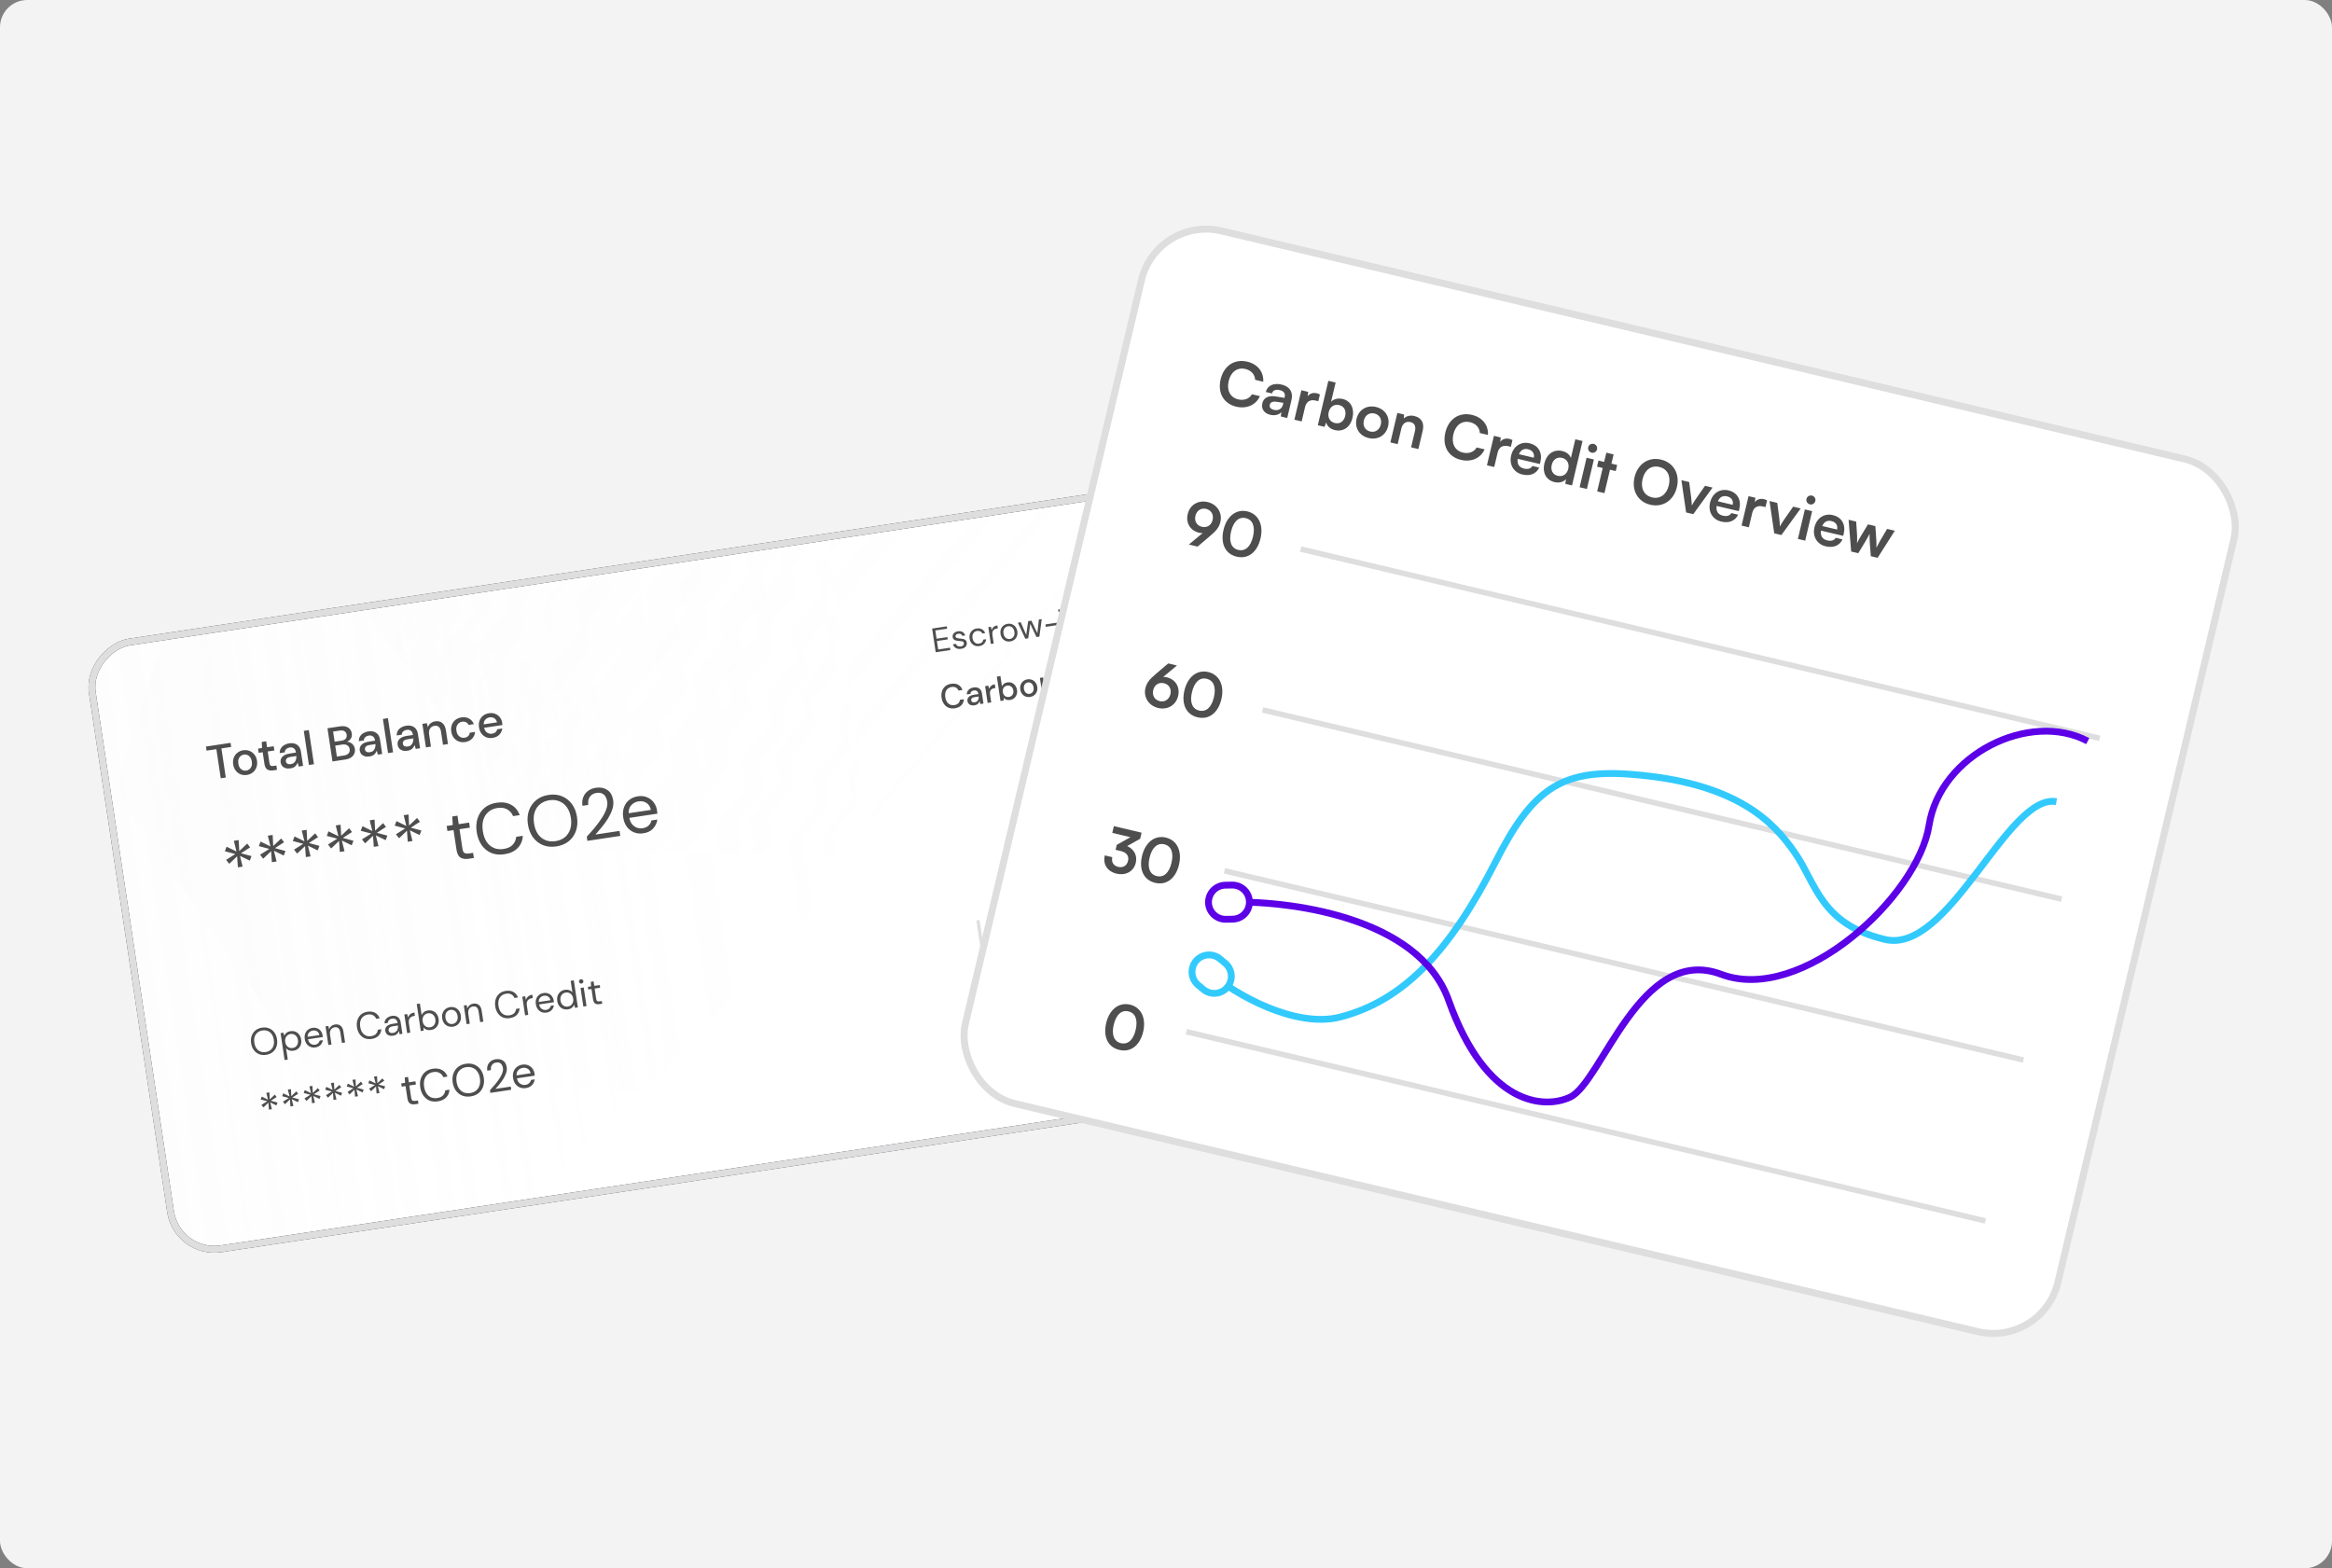 <svg width="342" height="230" viewBox="0 0 342 230" fill="none" xmlns="http://www.w3.org/2000/svg">
<rect x="0" y="0" width="342" height="230" fill="#808080" stroke="none"/>
<rect width="342" height="230" rx="4" fill="#F3F3F3"/>
<g clip-path="url(#clip0_525_2529)">
<rect x="25.559" y="184.688" width="91" height="190.543" rx="7" transform="rotate(-98.568 25.559 184.688)" fill="white"/>
<g opacity="0.4">
<path d="M-11.83 148.387C-12.447 147.482 -12.619 146.344 -12.296 145.297L1.267 101.335C1.59 100.288 2.373 99.445 3.393 99.044L46.22 82.239C47.24 81.838 48.387 81.924 49.337 82.472L89.178 105.478C90.127 106.026 90.775 106.976 90.938 108.06L97.793 153.553C97.956 154.636 97.617 155.736 96.872 156.539L65.578 190.262C64.832 191.066 63.761 191.486 62.668 191.404L16.791 187.964C15.698 187.882 14.702 187.306 14.084 186.401L-11.83 148.387Z" fill="url(#paint0_linear_525_2529)" fill-opacity="0.3"/>
<path d="M62.004 38.842C62.278 37.782 63.021 36.903 64.022 36.456L106.012 17.707C107.013 17.26 108.163 17.293 109.137 17.796L149.978 38.912C150.952 39.416 151.643 40.335 151.856 41.41L160.796 86.491C161.009 87.566 160.721 88.679 160.013 89.515L130.318 124.615C129.61 125.451 128.56 125.921 127.464 125.889L81.496 124.576C80.4 124.545 79.378 124.016 78.719 123.14L51.093 86.404C50.434 85.528 50.211 84.4 50.485 83.339L62.004 38.842Z" fill="url(#paint1_linear_525_2529)" fill-opacity="0.15"/>
<path d="M18.03 117.219C17.413 116.314 17.241 115.176 17.565 114.129L31.128 70.167C31.451 69.12 32.233 68.277 33.253 67.876L76.08 51.071C77.101 50.67 78.248 50.756 79.197 51.304L119.038 74.309C119.988 74.858 120.635 75.808 120.799 76.892L127.653 122.385C127.817 123.469 127.477 124.568 126.732 125.371L95.438 159.094C94.692 159.898 93.621 160.318 92.529 160.236L46.651 156.796C45.558 156.714 44.562 156.138 43.945 155.233L18.03 117.219Z" fill="url(#paint2_linear_525_2529)" fill-opacity="0.1"/>
</g>
<path d="M39.028 154.7C38.65 154.757 38.305 154.724 37.993 154.602C37.685 154.476 37.427 154.274 37.22 153.997C37.017 153.72 36.886 153.385 36.827 152.992C36.767 152.599 36.794 152.241 36.907 151.92C37.024 151.595 37.211 151.326 37.468 151.115C37.729 150.902 38.048 150.768 38.427 150.711C38.809 150.653 39.154 150.688 39.462 150.814C39.774 150.94 40.032 151.141 40.235 151.419C40.438 151.692 40.569 152.026 40.628 152.419C40.687 152.812 40.661 153.171 40.548 153.496C40.435 153.821 40.249 154.089 39.988 154.301C39.73 154.509 39.41 154.642 39.028 154.7ZM38.966 154.292C39.249 154.249 39.488 154.149 39.682 153.992C39.879 153.831 40.019 153.624 40.101 153.372C40.186 153.115 40.204 152.821 40.154 152.49C40.104 152.16 40.001 151.886 39.845 151.669C39.692 151.452 39.497 151.297 39.262 151.205C39.029 151.108 38.772 151.081 38.489 151.124C38.206 151.167 37.966 151.269 37.769 151.43C37.575 151.587 37.435 151.792 37.349 152.045C37.267 152.298 37.251 152.59 37.3 152.92C37.35 153.251 37.452 153.527 37.605 153.748C37.762 153.964 37.956 154.121 38.189 154.217C38.424 154.31 38.684 154.334 38.966 154.292ZM41.741 155.463L41.147 151.518L41.566 151.455L41.678 151.9C41.746 151.755 41.853 151.616 41.998 151.486C42.148 151.354 42.349 151.269 42.602 151.231C42.874 151.19 43.12 151.217 43.341 151.311C43.562 151.406 43.744 151.553 43.887 151.753C44.033 151.953 44.127 152.19 44.169 152.466C44.21 152.741 44.191 152.996 44.109 153.23C44.031 153.459 43.899 153.652 43.712 153.808C43.528 153.96 43.3 154.056 43.029 154.097C42.804 154.131 42.597 154.115 42.407 154.05C42.221 153.984 42.069 153.875 41.953 153.724L42.204 155.393L41.741 155.463ZM42.918 153.702C43.102 153.674 43.257 153.608 43.384 153.502C43.51 153.393 43.602 153.255 43.66 153.089C43.717 152.922 43.731 152.736 43.7 152.531C43.669 152.325 43.601 152.151 43.497 152.009C43.393 151.867 43.265 151.764 43.113 151.701C42.96 151.634 42.791 151.614 42.608 151.642C42.424 151.669 42.269 151.738 42.143 151.847C42.016 151.952 41.924 152.088 41.866 152.255C41.809 152.421 41.795 152.607 41.827 152.813C41.858 153.019 41.925 153.193 42.029 153.335C42.133 153.477 42.262 153.581 42.414 153.648C42.567 153.712 42.735 153.73 42.918 153.702ZM46.257 153.61C45.996 153.65 45.755 153.626 45.536 153.539C45.316 153.448 45.131 153.305 44.981 153.11C44.835 152.914 44.74 152.671 44.697 152.381C44.653 152.094 44.673 151.836 44.754 151.606C44.836 151.372 44.968 151.181 45.153 151.033C45.34 150.881 45.568 150.784 45.836 150.744C46.1 150.704 46.337 150.73 46.547 150.823C46.759 150.911 46.931 151.045 47.063 151.224C47.195 151.403 47.278 151.605 47.312 151.829C47.318 151.869 47.322 151.91 47.325 151.951C47.331 151.991 47.338 152.037 47.346 152.088L45.169 152.416C45.212 152.624 45.286 152.791 45.392 152.918C45.5 153.041 45.624 153.127 45.763 153.178C45.906 153.228 46.051 153.241 46.198 153.219C46.389 153.19 46.542 153.122 46.657 153.015C46.772 152.907 46.848 152.774 46.884 152.614L47.341 152.545C47.306 152.81 47.196 153.042 47.013 153.243C46.832 153.439 46.58 153.562 46.257 153.61ZM45.884 151.137C45.663 151.17 45.477 151.268 45.325 151.429C45.176 151.587 45.108 151.796 45.121 152.057L46.84 151.798C46.792 151.554 46.678 151.374 46.499 151.258C46.32 151.142 46.115 151.102 45.884 151.137ZM48.155 153.257L47.743 150.524L48.162 150.461L48.263 150.947C48.325 150.761 48.431 150.606 48.582 150.482C48.732 150.358 48.912 150.28 49.121 150.249C49.444 150.2 49.717 150.261 49.937 150.43C50.161 150.596 50.304 150.882 50.365 151.29L50.606 152.887L50.144 152.957L49.91 151.409C49.824 150.84 49.547 150.591 49.076 150.661C48.841 150.697 48.658 150.813 48.526 151.009C48.397 151.201 48.356 151.455 48.404 151.771L48.617 153.187L48.155 153.257ZM54.494 152.369C54.116 152.426 53.777 152.393 53.476 152.269C53.179 152.141 52.933 151.94 52.737 151.665C52.541 151.386 52.413 151.049 52.354 150.652C52.294 150.259 52.318 149.903 52.423 149.582C52.529 149.258 52.705 148.992 52.951 148.782C53.201 148.571 53.515 148.438 53.893 148.381C54.334 148.314 54.708 148.367 55.016 148.538C55.326 148.705 55.549 148.972 55.683 149.339L55.171 149.416C55.076 149.186 54.926 149.014 54.721 148.898C54.519 148.778 54.263 148.742 53.955 148.788C53.679 148.83 53.448 148.93 53.262 149.09C53.075 149.246 52.943 149.452 52.865 149.707C52.79 149.959 52.778 150.25 52.828 150.581C52.877 150.911 52.975 151.188 53.121 151.41C53.271 151.628 53.458 151.785 53.683 151.883C53.907 151.977 54.157 152.003 54.433 151.962C54.741 151.915 54.975 151.808 55.134 151.642C55.296 151.471 55.389 151.263 55.412 151.02L55.925 150.942C55.903 151.325 55.769 151.642 55.521 151.893C55.277 152.144 54.935 152.303 54.494 152.369ZM57.65 151.894C57.422 151.928 57.227 151.918 57.065 151.864C56.902 151.809 56.775 151.723 56.682 151.606C56.589 151.488 56.532 151.354 56.509 151.204C56.467 150.924 56.541 150.694 56.731 150.511C56.922 150.328 57.2 150.209 57.568 150.154L58.306 150.043L58.301 150.01C58.265 149.771 58.175 149.6 58.032 149.498C57.889 149.392 57.712 149.355 57.503 149.386C57.323 149.413 57.174 149.483 57.055 149.594C56.94 149.702 56.879 149.844 56.872 150.022L56.398 150.093C56.386 149.892 56.427 149.715 56.521 149.562C56.618 149.409 56.747 149.284 56.909 149.188C57.071 149.089 57.249 149.024 57.444 148.995C57.826 148.937 58.128 148.997 58.35 149.174C58.575 149.347 58.713 149.602 58.764 149.94L59.017 151.62L58.604 151.682L58.502 151.196C58.448 151.362 58.354 151.512 58.221 151.644C58.09 151.773 57.899 151.856 57.65 151.894ZM57.662 151.492C57.839 151.465 57.982 151.397 58.093 151.286C58.208 151.175 58.287 151.041 58.331 150.884C58.375 150.727 58.385 150.568 58.361 150.406L58.36 150.401L57.66 150.506C57.388 150.547 57.203 150.624 57.103 150.737C57.007 150.845 56.969 150.969 56.99 151.109C57.012 151.252 57.081 151.36 57.197 151.432C57.316 151.501 57.471 151.521 57.662 151.492ZM59.711 151.516L59.299 148.783L59.718 148.72L59.836 149.237C59.893 149.045 60 148.882 60.156 148.75C60.313 148.617 60.518 148.532 60.771 148.494L60.844 148.978L60.718 148.997C60.556 149.022 60.412 149.074 60.285 149.153C60.157 149.228 60.063 149.34 60.003 149.488C59.943 149.636 59.93 149.83 59.966 150.069L60.174 151.446L59.711 151.516ZM63.182 151.06C62.958 151.094 62.751 151.078 62.561 151.013C62.375 150.947 62.223 150.838 62.106 150.687L62.131 151.151L61.712 151.214L61.115 147.247L61.578 147.178L61.832 148.863C61.9 148.718 62.007 148.58 62.152 148.449C62.302 148.317 62.503 148.233 62.756 148.195C63.028 148.154 63.274 148.18 63.495 148.275C63.716 148.369 63.898 148.516 64.041 148.717C64.187 148.916 64.281 149.154 64.323 149.429C64.364 149.705 64.344 149.959 64.263 150.193C64.185 150.423 64.053 150.615 63.866 150.771C63.682 150.923 63.454 151.019 63.182 151.06ZM63.072 150.665C63.256 150.638 63.411 150.571 63.538 150.466C63.664 150.357 63.756 150.219 63.814 150.052C63.871 149.886 63.885 149.7 63.854 149.494C63.823 149.288 63.755 149.115 63.651 148.972C63.547 148.83 63.419 148.728 63.267 148.664C63.114 148.597 62.946 148.577 62.762 148.605C62.578 148.633 62.423 148.701 62.297 148.81C62.17 148.916 62.078 149.052 62.02 149.218C61.963 149.385 61.95 149.571 61.98 149.776C62.011 149.982 62.079 150.156 62.183 150.298C62.287 150.44 62.416 150.545 62.568 150.612C62.721 150.675 62.889 150.693 63.072 150.665ZM66.427 150.571C66.17 150.61 65.93 150.586 65.706 150.5C65.483 150.413 65.295 150.272 65.141 150.078C64.991 149.879 64.894 149.634 64.85 149.344C64.807 149.054 64.829 148.793 64.918 148.562C65.007 148.327 65.145 148.135 65.333 147.987C65.525 147.837 65.749 147.744 66.006 147.705C66.263 147.666 66.504 147.69 66.727 147.777C66.951 147.863 67.137 148.006 67.287 148.205C67.441 148.4 67.539 148.642 67.583 148.932C67.627 149.222 67.604 149.485 67.516 149.72C67.427 149.951 67.286 150.141 67.095 150.29C66.907 150.439 66.684 150.533 66.427 150.571ZM66.367 150.175C66.525 150.151 66.666 150.09 66.791 149.993C66.915 149.895 67.008 149.763 67.069 149.596C67.13 149.429 67.144 149.231 67.109 149.004C67.075 148.776 67.004 148.591 66.896 148.45C66.792 148.308 66.666 148.208 66.519 148.152C66.371 148.095 66.22 148.078 66.066 148.101C65.908 148.125 65.767 148.186 65.643 148.284C65.519 148.381 65.426 148.513 65.365 148.68C65.303 148.847 65.29 149.045 65.324 149.273C65.359 149.5 65.43 149.685 65.537 149.826C65.645 149.968 65.771 150.067 65.915 150.125C66.062 150.181 66.213 150.198 66.367 150.175ZM68.432 150.202L68.021 147.469L68.439 147.406L68.541 147.892C68.603 147.706 68.709 147.551 68.859 147.427C69.01 147.303 69.19 147.225 69.399 147.194C69.722 147.145 69.994 147.205 70.215 147.375C70.439 147.54 70.582 147.827 70.643 148.234L70.884 149.832L70.421 149.902L70.188 148.354C70.102 147.784 69.824 147.535 69.354 147.606C69.119 147.642 68.936 147.757 68.804 147.954C68.675 148.146 68.634 148.4 68.682 148.716L68.895 150.132L68.432 150.202ZM74.772 149.314C74.394 149.371 74.054 149.338 73.754 149.214C73.457 149.086 73.21 148.884 73.015 148.61C72.819 148.331 72.691 147.994 72.631 147.597C72.572 147.204 72.595 146.847 72.701 146.527C72.806 146.203 72.982 145.936 73.228 145.726C73.478 145.516 73.793 145.382 74.171 145.325C74.612 145.259 74.986 145.311 75.293 145.483C75.604 145.65 75.826 145.917 75.961 146.284L75.448 146.361C75.353 146.131 75.204 145.958 74.998 145.843C74.796 145.723 74.541 145.686 74.232 145.733C73.957 145.774 73.726 145.875 73.54 146.035C73.353 146.19 73.221 146.396 73.143 146.652C73.068 146.904 73.055 147.195 73.105 147.525C73.155 147.856 73.253 148.132 73.399 148.354C73.548 148.572 73.736 148.73 73.961 148.828C74.185 148.922 74.435 148.948 74.71 148.906C75.019 148.86 75.253 148.753 75.412 148.587C75.574 148.416 75.666 148.208 75.69 147.964L76.202 147.887C76.181 148.27 76.046 148.587 75.799 148.838C75.555 149.089 75.213 149.248 74.772 149.314ZM77.008 148.909L76.597 146.177L77.015 146.114L77.133 146.631C77.19 146.439 77.297 146.276 77.454 146.143C77.61 146.011 77.815 145.926 78.069 145.887L78.142 146.372L78.015 146.391C77.853 146.416 77.709 146.467 77.582 146.547C77.454 146.622 77.36 146.734 77.3 146.882C77.24 147.03 77.228 147.224 77.263 147.462L77.471 148.84L77.008 148.909ZM80.146 148.504C79.885 148.544 79.645 148.52 79.425 148.433C79.205 148.342 79.02 148.199 78.87 148.003C78.724 147.808 78.63 147.565 78.586 147.274C78.543 146.988 78.562 146.73 78.644 146.499C78.725 146.266 78.858 146.075 79.042 145.927C79.229 145.774 79.457 145.678 79.725 145.638C79.99 145.598 80.227 145.624 80.436 145.717C80.648 145.805 80.82 145.939 80.953 146.118C81.085 146.297 81.168 146.498 81.201 146.723C81.208 146.763 81.212 146.804 81.214 146.845C81.22 146.885 81.227 146.931 81.235 146.982L79.059 147.31C79.102 147.518 79.175 147.685 79.281 147.812C79.39 147.935 79.513 148.021 79.653 148.071C79.795 148.121 79.94 148.135 80.087 148.113C80.278 148.084 80.431 148.016 80.546 147.909C80.662 147.801 80.737 147.668 80.773 147.508L81.231 147.439C81.195 147.704 81.086 147.936 80.902 148.137C80.721 148.333 80.469 148.456 80.146 148.504ZM79.773 146.031C79.553 146.064 79.367 146.161 79.214 146.323C79.065 146.481 78.997 146.69 79.01 146.951L80.729 146.692C80.681 146.448 80.568 146.268 80.389 146.152C80.21 146.036 80.005 145.996 79.773 146.031ZM83.294 148.03C83.022 148.071 82.774 148.044 82.549 147.951C82.328 147.856 82.145 147.709 81.998 147.51C81.855 147.31 81.763 147.072 81.722 146.796C81.68 146.521 81.7 146.268 81.782 146.038C81.863 145.804 81.996 145.611 82.179 145.46C82.363 145.304 82.592 145.206 82.867 145.164C83.091 145.131 83.297 145.147 83.483 145.212C83.67 145.278 83.823 145.387 83.944 145.537L83.689 143.846L84.151 143.776L84.749 147.743L84.33 147.806L84.218 147.361C84.15 147.507 84.041 147.645 83.892 147.776C83.743 147.908 83.543 147.992 83.294 148.03ZM83.282 147.62C83.466 147.593 83.621 147.526 83.748 147.421C83.878 147.311 83.97 147.173 84.024 147.007C84.082 146.841 84.095 146.655 84.064 146.449C84.033 146.243 83.965 146.069 83.861 145.927C83.761 145.785 83.633 145.682 83.477 145.619C83.324 145.552 83.156 145.532 82.972 145.56C82.792 145.587 82.637 145.655 82.507 145.765C82.38 145.871 82.288 146.007 82.231 146.173C82.177 146.339 82.165 146.525 82.196 146.73C82.227 146.936 82.293 147.11 82.393 147.253C82.497 147.395 82.626 147.5 82.779 147.567C82.935 147.63 83.103 147.647 83.282 147.62ZM85.281 144.248C85.19 144.262 85.108 144.245 85.037 144.195C84.969 144.142 84.927 144.069 84.914 143.977C84.9 143.889 84.919 143.811 84.969 143.743C85.022 143.675 85.095 143.634 85.187 143.62C85.275 143.607 85.355 143.625 85.426 143.675C85.497 143.724 85.54 143.793 85.553 143.881C85.567 143.973 85.547 144.054 85.494 144.126C85.44 144.194 85.37 144.235 85.281 144.248ZM85.553 147.622L85.141 144.889L85.604 144.82L86.016 147.552L85.553 147.622ZM87.901 147.268C87.652 147.306 87.446 147.275 87.284 147.175C87.123 147.075 87.019 146.868 86.971 146.552L86.744 145.048L86.27 145.119L86.212 144.728L86.685 144.657L86.647 143.992L87.049 143.931L87.148 144.587L87.952 144.466L88.011 144.857L87.207 144.978L87.434 146.482C87.46 146.655 87.512 146.767 87.591 146.819C87.67 146.867 87.797 146.878 87.974 146.852L88.26 146.808L88.32 147.205L87.901 147.268Z" fill="#4E4E4E"/>
<path d="M39.437 162.74L39.364 161.717L38.631 162.415L38.339 162.047L39.197 161.505L38.225 161.246L38.385 160.823L39.304 161.273L39.059 160.275L39.509 160.207L39.562 161.234L40.302 160.534L40.571 160.886L39.721 161.433L40.7 161.698L40.541 162.121L39.629 161.677L39.874 162.674L39.437 162.74ZM42.594 162.264L42.521 161.241L41.788 161.94L41.496 161.571L42.354 161.029L41.382 160.77L41.542 160.347L42.461 160.797L42.216 159.799L42.666 159.732L42.719 160.758L43.459 160.058L43.728 160.41L42.877 160.957L43.857 161.222L43.698 161.645L42.786 161.201L43.031 162.199L42.594 162.264ZM45.752 161.789L45.678 160.765L44.945 161.464L44.653 161.095L45.511 160.554L44.539 160.294L44.699 159.872L45.618 160.321L45.373 159.324L45.823 159.256L45.876 160.282L46.616 159.583L46.885 159.934L46.035 160.482L47.014 160.746L46.855 161.169L45.943 160.725L46.188 161.723L45.752 161.789ZM48.908 161.313L48.836 160.289L48.102 160.988L47.81 160.62L48.668 160.078L47.696 159.819L47.856 159.396L48.775 159.846L48.53 158.848L48.98 158.78L49.033 159.807L49.773 159.107L50.042 159.459L49.192 160.006L50.171 160.271L50.012 160.694L49.1 160.25L49.345 161.247L48.908 161.313ZM52.066 160.837L51.992 159.814L51.259 160.512L50.967 160.144L51.825 159.602L50.853 159.343L51.013 158.92L51.932 159.37L51.687 158.372L52.137 158.305L52.19 159.331L52.93 158.631L53.199 158.983L52.349 159.53L53.328 159.795L53.169 160.218L52.257 159.774L52.502 160.772L52.066 160.837ZM55.223 160.362L55.15 159.338L54.416 160.037L54.124 159.668L54.983 159.127L54.01 158.867L54.17 158.445L55.089 158.894L54.844 157.897L55.294 157.829L55.347 158.855L56.087 158.156L56.356 158.507L55.506 159.055L56.486 159.319L56.326 159.742L55.414 159.298L55.659 160.296L55.223 160.362ZM60.865 161.945C60.565 161.991 60.318 161.953 60.124 161.834C59.931 161.714 59.805 161.465 59.748 161.086L59.476 159.281L58.908 159.367L58.837 158.897L59.406 158.812L59.36 158.014L59.842 157.941L59.961 158.728L60.926 158.583L60.997 159.052L60.032 159.198L60.303 161.002C60.335 161.21 60.398 161.344 60.493 161.407C60.587 161.464 60.74 161.477 60.952 161.446L61.295 161.394L61.367 161.87L60.865 161.945ZM64.2 161.524C63.746 161.592 63.339 161.552 62.979 161.404C62.622 161.25 62.326 161.009 62.092 160.679C61.857 160.345 61.703 159.94 61.632 159.464C61.56 158.992 61.588 158.564 61.715 158.18C61.842 157.791 62.053 157.471 62.348 157.219C62.648 156.967 63.025 156.806 63.479 156.738C64.008 156.658 64.457 156.721 64.826 156.927C65.199 157.128 65.466 157.448 65.627 157.888L65.012 157.981C64.898 157.705 64.718 157.498 64.472 157.359C64.229 157.215 63.923 157.171 63.553 157.227C63.222 157.277 62.945 157.397 62.722 157.589C62.497 157.776 62.339 158.023 62.245 158.33C62.155 158.632 62.14 158.981 62.2 159.378C62.26 159.775 62.377 160.106 62.553 160.373C62.732 160.634 62.956 160.823 63.227 160.941C63.496 161.053 63.796 161.085 64.126 161.035C64.497 160.979 64.777 160.851 64.968 160.651C65.162 160.446 65.274 160.197 65.302 159.904L65.916 159.812C65.891 160.271 65.73 160.651 65.433 160.953C65.14 161.254 64.729 161.444 64.2 161.524ZM69.031 160.796C68.577 160.865 68.163 160.826 67.79 160.679C67.42 160.527 67.111 160.285 66.862 159.953C66.618 159.62 66.461 159.218 66.39 158.747C66.319 158.275 66.351 157.846 66.487 157.461C66.626 157.07 66.85 156.748 67.159 156.494C67.472 156.24 67.856 156.078 68.31 156.01C68.768 155.941 69.183 155.982 69.552 156.134C69.927 156.285 70.236 156.526 70.48 156.859C70.723 157.188 70.88 157.588 70.951 158.059C71.022 158.531 70.99 158.962 70.855 159.352C70.72 159.742 70.496 160.064 70.183 160.318C69.873 160.568 69.49 160.727 69.031 160.796ZM68.957 160.307C69.297 160.256 69.583 160.136 69.816 159.948C70.053 159.754 70.221 159.506 70.319 159.203C70.421 158.894 70.443 158.542 70.383 158.145C70.323 157.748 70.199 157.42 70.011 157.16C69.828 156.899 69.595 156.713 69.312 156.603C69.033 156.487 68.724 156.454 68.385 156.506C68.045 156.557 67.757 156.679 67.52 156.872C67.287 157.061 67.119 157.307 67.016 157.611C66.918 157.914 66.898 158.264 66.958 158.661C67.018 159.058 67.14 159.389 67.324 159.654C67.512 159.914 67.746 160.102 68.024 160.218C68.307 160.328 68.618 160.358 68.957 160.307ZM71.919 160.28L71.86 159.89C72.136 159.596 72.393 159.302 72.633 159.009C72.877 158.711 73.088 158.423 73.267 158.143C73.45 157.863 73.585 157.595 73.673 157.338C73.765 157.081 73.794 156.842 73.761 156.622C73.736 156.459 73.685 156.311 73.606 156.179C73.532 156.046 73.427 155.946 73.291 155.881C73.154 155.812 72.98 155.793 72.769 155.825C72.566 155.855 72.403 155.927 72.281 156.04C72.157 156.149 72.072 156.284 72.024 156.444C71.98 156.604 71.971 156.77 71.997 156.942L71.462 157.022C71.416 156.718 71.441 156.449 71.536 156.213C71.63 155.974 71.779 155.78 71.982 155.632C72.186 155.484 72.426 155.39 72.704 155.348C73.113 155.286 73.466 155.352 73.761 155.547C74.06 155.736 74.244 156.06 74.313 156.518C74.354 156.792 74.327 157.073 74.231 157.362C74.134 157.647 73.999 157.931 73.825 158.215C73.651 158.493 73.459 158.759 73.249 159.011C73.043 159.263 72.85 159.491 72.669 159.694L74.903 159.357L74.973 159.82L71.919 160.28ZM77.118 159.578C76.805 159.625 76.517 159.596 76.253 159.492C75.989 159.383 75.767 159.211 75.587 158.977C75.412 158.742 75.299 158.45 75.246 158.102C75.194 157.758 75.217 157.448 75.316 157.172C75.413 156.891 75.572 156.662 75.793 156.485C76.018 156.302 76.292 156.186 76.613 156.138C76.931 156.09 77.215 156.122 77.466 156.233C77.721 156.338 77.928 156.499 78.086 156.714C78.245 156.929 78.344 157.171 78.385 157.44C78.392 157.488 78.397 157.537 78.4 157.586C78.407 157.635 78.416 157.69 78.425 157.751L75.814 158.145C75.865 158.394 75.954 158.595 76.08 158.747C76.21 158.894 76.359 158.998 76.526 159.058C76.697 159.118 76.871 159.135 77.047 159.108C77.277 159.074 77.46 158.992 77.599 158.863C77.737 158.734 77.828 158.574 77.871 158.382L78.42 158.3C78.377 158.617 78.246 158.896 78.025 159.137C77.808 159.372 77.506 159.519 77.118 159.578ZM76.671 156.609C76.406 156.649 76.183 156.766 76 156.961C75.822 157.15 75.74 157.401 75.755 157.714L77.818 157.403C77.76 157.11 77.624 156.894 77.409 156.755C77.195 156.616 76.948 156.567 76.671 156.609Z" fill="#4E4E4E"/>
<path d="M143.774 138.849L143.193 134.992L143.655 134.922L144.181 138.41L145.977 138.139L146.033 138.508L143.774 138.849ZM147.777 138.313C147.52 138.352 147.28 138.328 147.057 138.241C146.833 138.155 146.645 138.014 146.492 137.819C146.341 137.62 146.244 137.376 146.201 137.086C146.157 136.795 146.18 136.535 146.269 136.303C146.357 136.068 146.496 135.877 146.684 135.728C146.875 135.579 147.1 135.485 147.357 135.446C147.614 135.408 147.854 135.432 148.077 135.518C148.301 135.605 148.488 135.748 148.638 135.946C148.791 136.141 148.89 136.384 148.933 136.674C148.977 136.964 148.955 137.227 148.866 137.462C148.777 137.693 148.637 137.883 148.445 138.032C148.257 138.181 148.034 138.274 147.777 138.313ZM147.718 137.916C147.876 137.893 148.017 137.832 148.141 137.734C148.265 137.637 148.358 137.504 148.419 137.337C148.48 137.17 148.494 136.973 148.46 136.745C148.425 136.518 148.354 136.333 148.247 136.191C148.142 136.049 148.017 135.95 147.869 135.893C147.722 135.837 147.571 135.82 147.417 135.843C147.259 135.867 147.117 135.928 146.993 136.025C146.869 136.123 146.776 136.255 146.715 136.422C146.654 136.589 146.64 136.786 146.675 137.014C146.709 137.242 146.78 137.427 146.888 137.568C146.995 137.71 147.121 137.809 147.265 137.866C147.412 137.923 147.563 137.94 147.718 137.916ZM151.049 137.82C150.788 137.859 150.544 137.836 150.317 137.75C150.093 137.66 149.904 137.517 149.751 137.323C149.601 137.124 149.504 136.881 149.461 136.594C149.418 136.308 149.439 136.049 149.525 135.819C149.613 135.584 149.751 135.392 149.939 135.243C150.13 135.091 150.356 134.995 150.617 134.955C150.94 134.907 151.225 134.95 151.471 135.086C151.72 135.221 151.896 135.426 151.997 135.7L151.523 135.771C151.461 135.608 151.351 135.491 151.194 135.42C151.037 135.347 150.862 135.324 150.671 135.353C150.517 135.376 150.378 135.436 150.254 135.534C150.129 135.632 150.037 135.764 149.975 135.931C149.914 136.098 149.901 136.295 149.935 136.523C149.969 136.751 150.04 136.935 150.148 137.077C150.256 137.218 150.384 137.319 150.532 137.38C150.679 137.436 150.83 137.453 150.984 137.43C151.175 137.401 151.335 137.33 151.465 137.216C151.594 137.099 151.664 136.952 151.674 136.774L152.148 136.702C152.134 136.986 152.029 137.231 151.831 137.437C151.633 137.644 151.372 137.771 151.049 137.82ZM152.925 137.47L152.327 133.503L152.79 133.433L153.149 135.819L154.094 134.499L154.662 134.413L153.635 135.83L155.228 137.123L154.638 137.212L153.174 135.984L153.387 137.4L152.925 137.47ZM156.74 136.963C156.479 137.002 156.239 136.978 156.02 136.891C155.799 136.8 155.614 136.657 155.465 136.462C155.319 136.266 155.224 136.023 155.18 135.733C155.137 135.446 155.156 135.188 155.238 134.958C155.319 134.724 155.452 134.533 155.636 134.385C155.824 134.233 156.052 134.136 156.32 134.096C156.584 134.056 156.821 134.082 157.03 134.175C157.243 134.263 157.415 134.397 157.547 134.576C157.679 134.755 157.762 134.957 157.796 135.181C157.802 135.221 157.806 135.262 157.809 135.303C157.815 135.343 157.822 135.389 157.829 135.441L155.653 135.768C155.696 135.976 155.77 136.143 155.875 136.27C155.984 136.393 156.108 136.479 156.247 136.53C156.39 136.58 156.534 136.593 156.681 136.571C156.872 136.543 157.025 136.474 157.141 136.367C157.256 136.259 157.332 136.126 157.368 135.966L157.825 135.898C157.79 136.162 157.68 136.395 157.496 136.595C157.315 136.791 157.063 136.914 156.74 136.963ZM156.368 134.489C156.147 134.522 155.961 134.62 155.809 134.782C155.66 134.939 155.592 135.149 155.605 135.409L157.324 135.151C157.276 134.906 157.162 134.726 156.983 134.61C156.804 134.494 156.599 134.454 156.368 134.489ZM159.888 136.488C159.616 136.529 159.368 136.503 159.143 136.409C158.923 136.314 158.739 136.167 158.592 135.968C158.45 135.768 158.357 135.53 158.316 135.255C158.274 134.979 158.295 134.726 158.376 134.496C158.458 134.262 158.59 134.069 158.774 133.918C158.957 133.763 159.186 133.664 159.462 133.623C159.686 133.589 159.891 133.605 160.078 133.671C160.264 133.737 160.417 133.845 160.538 133.996L160.283 132.304L160.746 132.235L161.343 136.201L160.925 136.264L160.813 135.819C160.744 135.965 160.636 136.103 160.486 136.235C160.337 136.366 160.138 136.451 159.888 136.488ZM159.877 136.079C160.061 136.051 160.216 135.984 160.343 135.879C160.473 135.769 160.564 135.631 160.618 135.465C160.676 135.299 160.689 135.113 160.658 134.907C160.627 134.702 160.56 134.528 160.456 134.386C160.355 134.243 160.227 134.14 160.071 134.077C159.918 134.01 159.75 133.99 159.566 134.018C159.386 134.045 159.232 134.114 159.102 134.223C158.975 134.329 158.883 134.465 158.825 134.631C158.771 134.797 158.76 134.983 158.791 135.189C158.822 135.394 158.887 135.569 158.988 135.711C159.092 135.853 159.22 135.958 159.373 136.025C159.529 136.088 159.697 136.106 159.877 136.079ZM165.285 135.675C164.906 135.732 164.567 135.699 164.267 135.575C163.969 135.447 163.723 135.246 163.528 134.971C163.332 134.692 163.204 134.355 163.144 133.958C163.085 133.565 163.108 133.208 163.214 132.888C163.319 132.564 163.495 132.298 163.741 132.088C163.991 131.877 164.305 131.743 164.684 131.686C165.124 131.62 165.499 131.673 165.806 131.844C166.117 132.011 166.339 132.278 166.473 132.645L165.961 132.722C165.866 132.492 165.716 132.32 165.511 132.204C165.309 132.084 165.054 132.048 164.745 132.094C164.47 132.136 164.239 132.236 164.052 132.396C163.866 132.552 163.733 132.757 163.655 133.013C163.581 133.265 163.568 133.556 163.618 133.887C163.668 134.217 163.766 134.494 163.912 134.716C164.061 134.934 164.248 135.091 164.473 135.189C164.698 135.283 164.948 135.309 165.223 135.267C165.532 135.221 165.765 135.114 165.924 134.948C166.086 134.777 166.179 134.569 166.203 134.325L166.715 134.248C166.694 134.631 166.559 134.948 166.312 135.199C166.068 135.45 165.725 135.609 165.285 135.675ZM168.44 135.2C168.212 135.234 168.017 135.224 167.855 135.17C167.693 135.115 167.565 135.029 167.472 134.912C167.38 134.794 167.322 134.66 167.299 134.51C167.257 134.23 167.331 133.999 167.522 133.817C167.712 133.634 167.991 133.515 168.358 133.46L169.096 133.349L169.091 133.315C169.055 133.077 168.966 132.906 168.823 132.804C168.679 132.698 168.502 132.66 168.293 132.692C168.113 132.719 167.964 132.789 167.846 132.9C167.73 133.008 167.669 133.15 167.662 133.328L167.188 133.399C167.177 133.198 167.218 133.021 167.311 132.868C167.408 132.715 167.538 132.59 167.7 132.494C167.861 132.395 168.039 132.33 168.234 132.301C168.616 132.243 168.918 132.303 169.14 132.48C169.365 132.653 169.503 132.908 169.554 133.246L169.807 134.926L169.394 134.988L169.293 134.502C169.239 134.668 169.145 134.817 169.011 134.95C168.88 135.079 168.69 135.162 168.44 135.2ZM168.453 134.798C168.629 134.771 168.773 134.703 168.884 134.592C168.998 134.481 169.078 134.347 169.122 134.19C169.166 134.033 169.175 133.874 169.151 133.712L169.15 133.707L168.451 133.812C168.179 133.853 167.993 133.93 167.894 134.042C167.797 134.151 167.76 134.275 167.781 134.414C167.802 134.558 167.871 134.666 167.987 134.738C168.107 134.807 168.262 134.827 168.453 134.798ZM170.502 134.821L170.09 132.089L170.509 132.026L170.626 132.543C170.683 132.351 170.79 132.188 170.947 132.056C171.103 131.923 171.308 131.838 171.562 131.799L171.635 132.284L171.508 132.303C171.347 132.328 171.202 132.38 171.075 132.459C170.948 132.534 170.854 132.646 170.793 132.794C170.733 132.942 170.721 133.136 170.757 133.374L170.964 134.752L170.502 134.821ZM173.973 134.366C173.749 134.4 173.542 134.384 173.352 134.319C173.165 134.253 173.014 134.144 172.897 133.993L172.922 134.457L172.503 134.52L171.905 130.553L172.368 130.484L172.622 132.169C172.69 132.024 172.797 131.886 172.943 131.755C173.092 131.623 173.293 131.539 173.547 131.5C173.818 131.459 174.065 131.486 174.286 131.581C174.506 131.675 174.688 131.822 174.831 132.022C174.978 132.222 175.072 132.46 175.113 132.735C175.155 133.01 175.135 133.265 175.054 133.499C174.975 133.729 174.843 133.921 174.656 134.077C174.472 134.229 174.245 134.325 173.973 134.366ZM173.863 133.971C174.046 133.944 174.202 133.877 174.328 133.772C174.455 133.662 174.547 133.525 174.604 133.358C174.662 133.192 174.675 133.006 174.644 132.8C174.613 132.594 174.546 132.42 174.441 132.278C174.337 132.136 174.209 132.034 174.057 131.97C173.904 131.903 173.736 131.883 173.552 131.911C173.369 131.939 173.214 132.007 173.087 132.116C172.96 132.222 172.868 132.358 172.811 132.524C172.753 132.691 172.74 132.877 172.771 133.082C172.802 133.288 172.869 133.462 172.973 133.604C173.077 133.746 173.206 133.851 173.359 133.918C173.511 133.981 173.679 133.999 173.863 133.971ZM177.217 133.877C176.96 133.916 176.72 133.892 176.497 133.805C176.273 133.719 176.085 133.578 175.932 133.384C175.781 133.185 175.685 132.94 175.641 132.65C175.597 132.36 175.62 132.099 175.709 131.868C175.797 131.633 175.936 131.441 176.124 131.292C176.315 131.143 176.54 131.049 176.797 131.011C177.054 130.972 177.294 130.996 177.517 131.082C177.741 131.169 177.928 131.312 178.078 131.511C178.231 131.705 178.33 131.948 178.373 132.238C178.417 132.528 178.395 132.791 178.306 133.026C178.217 133.257 178.077 133.447 177.885 133.596C177.697 133.745 177.474 133.838 177.217 133.877ZM177.158 133.481C177.316 133.457 177.457 133.396 177.581 133.298C177.705 133.201 177.798 133.069 177.859 132.902C177.92 132.735 177.934 132.537 177.9 132.309C177.865 132.082 177.794 131.897 177.687 131.756C177.582 131.614 177.457 131.514 177.309 131.458C177.162 131.401 177.011 131.384 176.857 131.407C176.699 131.431 176.558 131.492 176.433 131.589C176.309 131.687 176.216 131.819 176.155 131.986C176.094 132.153 176.08 132.351 176.115 132.578C176.149 132.806 176.22 132.991 176.328 133.132C176.435 133.274 176.561 133.373 176.705 133.43C176.852 133.487 177.003 133.504 177.158 133.481ZM179.223 133.507L178.811 130.775L179.23 130.712L179.331 131.198C179.393 131.012 179.499 130.857 179.65 130.733C179.8 130.609 179.98 130.531 180.189 130.5C180.513 130.451 180.785 130.511 181.005 130.681C181.229 130.846 181.372 131.133 181.434 131.54L181.674 133.138L181.212 133.208L180.978 131.66C180.893 131.09 180.615 130.841 180.144 130.912C179.909 130.947 179.726 131.063 179.594 131.26C179.465 131.452 179.425 131.706 179.472 132.022L179.685 133.438L179.223 133.507ZM185.562 132.62C185.184 132.677 184.845 132.643 184.544 132.52C184.247 132.392 184.001 132.19 183.805 131.915C183.609 131.637 183.481 131.299 183.422 130.903C183.363 130.51 183.386 130.153 183.492 129.833C183.597 129.509 183.773 129.242 184.019 129.032C184.269 128.822 184.583 128.688 184.961 128.631C185.402 128.565 185.776 128.617 186.084 128.789C186.394 128.956 186.617 129.223 186.751 129.59L186.239 129.667C186.144 129.437 185.994 129.264 185.789 129.149C185.587 129.029 185.331 128.992 185.023 129.039C184.747 129.08 184.516 129.181 184.33 129.34C184.143 129.496 184.011 129.702 183.933 129.958C183.858 130.21 183.846 130.501 183.896 130.831C183.945 131.162 184.043 131.438 184.189 131.66C184.339 131.878 184.526 132.036 184.751 132.134C184.975 132.227 185.225 132.254 185.501 132.212C185.809 132.166 186.043 132.059 186.202 131.892C186.364 131.722 186.457 131.514 186.48 131.27L186.993 131.193C186.971 131.576 186.837 131.893 186.589 132.144C186.345 132.395 186.003 132.553 185.562 132.62ZM187.799 132.215L187.387 129.483L187.806 129.42L187.923 129.937C187.98 129.744 188.087 129.582 188.244 129.449C188.4 129.317 188.605 129.231 188.859 129.193L188.932 129.678L188.805 129.697C188.644 129.722 188.499 129.773 188.372 129.853C188.245 129.928 188.151 130.04 188.09 130.188C188.03 130.336 188.018 130.53 188.054 130.768L188.261 132.146L187.799 132.215ZM190.936 131.81C190.676 131.849 190.435 131.826 190.216 131.738C189.995 131.648 189.81 131.505 189.661 131.309C189.515 131.113 189.42 130.87 189.376 130.58C189.333 130.294 189.352 130.035 189.434 129.805C189.515 129.571 189.648 129.381 189.832 129.233C190.02 129.08 190.248 128.984 190.516 128.944C190.78 128.904 191.017 128.93 191.226 129.023C191.439 129.111 191.611 129.244 191.743 129.424C191.875 129.603 191.958 129.804 191.992 130.028C191.998 130.069 192.002 130.109 192.005 130.15C192.011 130.191 192.018 130.237 192.025 130.288L189.849 130.616C189.892 130.824 189.966 130.991 190.071 131.118C190.18 131.24 190.304 131.327 190.443 131.377C190.586 131.427 190.73 131.441 190.877 131.419C191.068 131.39 191.222 131.322 191.337 131.215C191.452 131.107 191.528 130.974 191.564 130.814L192.021 130.745C191.986 131.01 191.876 131.242 191.692 131.443C191.512 131.639 191.26 131.761 190.936 131.81ZM190.564 129.336C190.343 129.37 190.157 129.467 190.005 129.629C189.856 129.787 189.788 129.996 189.801 130.257L191.52 129.998C191.472 129.754 191.358 129.574 191.179 129.458C191 129.342 190.795 129.302 190.564 129.336ZM194.084 131.336C193.812 131.377 193.564 131.35 193.34 131.256C193.119 131.162 192.935 131.015 192.789 130.816C192.646 130.615 192.554 130.378 192.512 130.102C192.471 129.827 192.491 129.574 192.572 129.344C192.654 129.11 192.786 128.917 192.97 128.765C193.153 128.61 193.382 128.512 193.658 128.47C193.882 128.436 194.087 128.453 194.274 128.518C194.46 128.584 194.613 128.692 194.734 128.843L194.479 127.152L194.942 127.082L195.539 131.049L195.121 131.112L195.009 130.667C194.94 130.812 194.832 130.951 194.682 131.082C194.533 131.214 194.334 131.298 194.084 131.336ZM194.073 130.926C194.257 130.899 194.412 130.832 194.539 130.726C194.669 130.617 194.761 130.479 194.814 130.313C194.872 130.147 194.885 129.961 194.854 129.755C194.823 129.549 194.756 129.375 194.652 129.233C194.551 129.091 194.423 128.988 194.267 128.925C194.114 128.858 193.946 128.838 193.762 128.866C193.583 128.893 193.428 128.961 193.298 129.071C193.171 129.177 193.079 129.313 193.021 129.479C192.967 129.645 192.956 129.831 192.987 130.036C193.018 130.242 193.083 130.416 193.184 130.559C193.288 130.701 193.416 130.805 193.569 130.873C193.725 130.935 193.893 130.953 194.073 130.926ZM196.072 127.554C195.98 127.568 195.898 127.55 195.827 127.501C195.759 127.448 195.718 127.375 195.704 127.283C195.691 127.195 195.709 127.117 195.759 127.049C195.813 126.981 195.885 126.94 195.977 126.926C196.065 126.913 196.145 126.931 196.216 126.98C196.288 127.03 196.33 127.099 196.343 127.187C196.357 127.279 196.337 127.36 196.284 127.432C196.231 127.5 196.16 127.541 196.072 127.554ZM196.343 130.928L195.932 128.195L196.394 128.126L196.806 130.858L196.343 130.928ZM198.692 130.574C198.442 130.612 198.236 130.581 198.075 130.481C197.913 130.381 197.809 130.174 197.761 129.858L197.535 128.354L197.061 128.425L197.002 128.034L197.476 127.963L197.438 127.298L197.84 127.237L197.938 127.893L198.743 127.772L198.802 128.163L197.997 128.284L198.224 129.788C198.25 129.961 198.303 130.073 198.382 130.125C198.46 130.173 198.588 130.184 198.764 130.157L199.051 130.114L199.11 130.511L198.692 130.574Z" fill="#DEDEDE"/>
<path d="M146.957 149.054C146.653 149.1 146.371 149.086 146.112 149.012C145.853 148.934 145.637 148.806 145.466 148.629C145.299 148.447 145.196 148.224 145.156 147.959C145.113 147.677 145.157 147.412 145.286 147.162C145.42 146.912 145.617 146.729 145.879 146.613C145.616 146.567 145.401 146.462 145.237 146.298C145.072 146.133 144.973 145.941 144.94 145.72C144.906 145.495 144.935 145.282 145.026 145.078C145.117 144.871 145.264 144.696 145.467 144.552C145.671 144.409 145.927 144.314 146.236 144.267C146.544 144.221 146.817 144.236 147.054 144.313C147.291 144.39 147.483 144.514 147.631 144.686C147.778 144.853 147.868 145.049 147.902 145.274C147.935 145.49 147.897 145.703 147.789 145.913C147.68 146.119 147.506 146.282 147.268 146.404C147.552 146.438 147.793 146.555 147.99 146.755C148.191 146.954 148.313 147.195 148.356 147.477C148.396 147.742 148.36 147.986 148.25 148.21C148.143 148.429 147.977 148.614 147.752 148.765C147.526 148.912 147.261 149.008 146.957 149.054ZM146.544 146.31C146.826 146.268 147.038 146.164 147.179 145.998C147.325 145.827 147.38 145.625 147.345 145.392C147.306 145.132 147.195 144.948 147.012 144.84C146.829 144.732 146.594 144.7 146.308 144.743C146.021 144.787 145.806 144.887 145.663 145.043C145.524 145.199 145.475 145.408 145.514 145.668C145.549 145.901 145.659 146.078 145.844 146.199C146.028 146.316 146.262 146.353 146.544 146.31ZM146.883 148.565C147.231 148.512 147.48 148.394 147.628 148.209C147.779 148.019 147.835 147.792 147.795 147.528C147.75 147.228 147.621 147.016 147.408 146.89C147.196 146.764 146.931 146.725 146.613 146.773C146.296 146.821 146.054 146.936 145.888 147.119C145.722 147.302 145.661 147.543 145.706 147.843C145.746 148.107 145.864 148.308 146.061 148.445C146.261 148.577 146.535 148.617 146.883 148.565ZM151.27 148.404C150.86 148.466 150.49 148.42 150.161 148.267C149.835 148.109 149.566 147.863 149.353 147.53C149.14 147.192 148.998 146.786 148.926 146.31C148.854 145.834 148.871 145.405 148.976 145.024C149.08 144.639 149.265 144.325 149.53 144.082C149.799 143.834 150.139 143.679 150.549 143.618C150.958 143.556 151.326 143.604 151.652 143.762C151.977 143.916 152.247 144.162 152.46 144.499C152.672 144.832 152.814 145.237 152.886 145.713C152.958 146.189 152.941 146.62 152.837 147.005C152.732 147.386 152.547 147.7 152.283 147.947C152.017 148.19 151.68 148.342 151.27 148.404ZM151.196 147.915C151.465 147.874 151.694 147.763 151.883 147.581C152.076 147.395 152.21 147.151 152.287 146.851C152.367 146.546 152.377 146.195 152.317 145.799C152.258 145.402 152.145 145.072 151.979 144.808C151.817 144.544 151.617 144.354 151.379 144.236C151.144 144.114 150.892 144.073 150.623 144.113C150.35 144.155 150.119 144.268 149.931 144.454C149.742 144.636 149.607 144.877 149.526 145.178C149.445 145.479 149.435 145.827 149.494 146.224C149.554 146.621 149.667 146.953 149.834 147.221C150 147.484 150.2 147.677 150.435 147.8C150.669 147.918 150.923 147.956 151.196 147.915ZM153.479 148.795L153.643 147.276L154.218 147.189L153.863 148.737L153.479 148.795ZM156.829 147.566C156.419 147.628 156.049 147.583 155.719 147.429C155.393 147.271 155.124 147.025 154.912 146.692C154.699 146.355 154.556 145.948 154.485 145.472C154.413 144.996 154.429 144.568 154.534 144.187C154.639 143.801 154.823 143.487 155.089 143.245C155.358 142.997 155.697 142.842 156.107 142.78C156.517 142.718 156.885 142.767 157.211 142.925C157.536 143.079 157.805 143.324 158.018 143.662C158.231 143.995 158.373 144.399 158.445 144.875C158.516 145.351 158.5 145.782 158.396 146.167C158.291 146.548 158.106 146.862 157.841 147.11C157.576 147.352 157.238 147.505 156.829 147.566ZM156.755 147.077C157.024 147.037 157.253 146.926 157.442 146.744C157.634 146.557 157.769 146.314 157.845 146.014C157.926 145.709 157.936 145.358 157.876 144.961C157.816 144.564 157.703 144.234 157.538 143.971C157.376 143.707 157.176 143.516 156.938 143.399C156.703 143.276 156.451 143.235 156.182 143.276C155.909 143.317 155.678 143.431 155.49 143.617C155.301 143.799 155.166 144.04 155.085 144.34C155.004 144.641 154.993 144.99 155.053 145.386C155.113 145.783 155.226 146.115 155.393 146.383C155.559 146.647 155.759 146.84 155.994 146.962C156.228 147.08 156.482 147.118 156.755 147.077ZM161.412 146.876C161.002 146.938 160.633 146.892 160.303 146.739C159.977 146.58 159.708 146.335 159.496 146.002C159.283 145.664 159.14 145.257 159.068 144.781C158.997 144.305 159.013 143.877 159.118 143.496C159.222 143.111 159.407 142.797 159.673 142.554C159.942 142.306 160.281 142.151 160.691 142.089C161.101 142.028 161.469 142.076 161.795 142.234C162.12 142.388 162.389 142.634 162.602 142.971C162.815 143.304 162.957 143.709 163.028 144.185C163.1 144.661 163.084 145.091 162.98 145.477C162.875 145.858 162.69 146.172 162.425 146.419C162.16 146.662 161.822 146.814 161.412 146.876ZM161.339 146.387C161.608 146.346 161.836 146.235 162.025 146.053C162.218 145.866 162.353 145.623 162.429 145.323C162.509 145.018 162.52 144.667 162.46 144.27C162.4 143.874 162.287 143.544 162.121 143.28C161.96 143.016 161.76 142.825 161.521 142.708C161.287 142.586 161.035 142.545 160.766 142.585C160.493 142.626 160.262 142.74 160.074 142.926C159.885 143.108 159.75 143.349 159.669 143.65C159.588 143.95 159.577 144.299 159.637 144.696C159.697 145.092 159.81 145.425 159.977 145.693C160.142 145.956 160.343 146.149 160.578 146.271C160.812 146.389 161.065 146.428 161.339 146.387ZM165.996 146.185C165.586 146.247 165.217 146.201 164.887 146.048C164.561 145.89 164.292 145.644 164.08 145.311C163.866 144.974 163.724 144.567 163.652 144.091C163.581 143.615 163.597 143.186 163.702 142.805C163.806 142.42 163.991 142.106 164.256 141.863C164.526 141.615 164.865 141.46 165.275 141.399C165.685 141.337 166.053 141.385 166.379 141.543C166.704 141.697 166.973 141.943 167.186 142.28C167.399 142.614 167.541 143.018 167.612 143.494C167.684 143.97 167.668 144.401 167.564 144.786C167.459 145.167 167.274 145.481 167.009 145.728C166.744 145.971 166.406 146.123 165.996 146.185ZM165.923 145.696C166.191 145.655 166.42 145.544 166.609 145.363C166.802 145.176 166.937 144.932 167.013 144.632C167.093 144.327 167.104 143.976 167.044 143.58C166.984 143.183 166.871 142.853 166.705 142.59C166.544 142.325 166.344 142.135 166.105 142.017C165.87 141.895 165.619 141.854 165.35 141.895C165.077 141.936 164.846 142.049 164.657 142.236C164.468 142.417 164.333 142.658 164.253 142.959C164.172 143.26 164.161 143.608 164.221 144.005C164.281 144.402 164.394 144.734 164.56 145.002C164.726 145.265 164.927 145.458 165.161 145.581C165.396 145.699 165.649 145.737 165.923 145.696ZM171.776 145.233C171.476 145.278 171.229 145.241 171.035 145.122C170.842 145.002 170.716 144.753 170.659 144.374L170.387 142.569L169.819 142.655L169.748 142.185L170.316 142.1L170.271 141.302L170.753 141.229L170.872 142.016L171.837 141.87L171.908 142.34L170.942 142.485L171.214 144.29C171.246 144.497 171.309 144.632 171.404 144.694C171.498 144.752 171.651 144.765 171.863 144.733L172.206 144.682L172.278 145.158L171.776 145.233ZM175.111 144.812C174.657 144.88 174.25 144.84 173.89 144.692C173.533 144.538 173.237 144.296 173.003 143.967C172.768 143.632 172.614 143.227 172.542 142.751C172.471 142.28 172.499 141.852 172.626 141.468C172.752 141.079 172.963 140.759 173.259 140.507C173.559 140.254 173.936 140.094 174.39 140.025C174.919 139.946 175.368 140.009 175.737 140.215C176.11 140.415 176.377 140.736 176.538 141.176L175.923 141.268C175.809 140.993 175.629 140.785 175.383 140.647C175.14 140.503 174.834 140.459 174.464 140.515C174.133 140.564 173.856 140.685 173.632 140.876C173.408 141.064 173.249 141.311 173.156 141.618C173.066 141.92 173.051 142.269 173.111 142.666C173.171 143.062 173.288 143.394 173.464 143.66C173.643 143.922 173.867 144.111 174.137 144.228C174.407 144.341 174.707 144.372 175.037 144.323C175.408 144.267 175.688 144.139 175.879 143.939C176.073 143.734 176.185 143.485 176.213 143.192L176.827 143.1C176.802 143.559 176.641 143.939 176.344 144.241C176.051 144.542 175.64 144.732 175.111 144.812ZM179.942 144.084C179.488 144.152 179.074 144.113 178.701 143.967C178.331 143.815 178.022 143.573 177.773 143.241C177.529 142.908 177.372 142.506 177.301 142.034C177.23 141.563 177.262 141.134 177.398 140.749C177.537 140.358 177.761 140.036 178.07 139.782C178.383 139.527 178.767 139.366 179.221 139.298C179.679 139.228 180.093 139.27 180.463 139.421C180.838 139.572 181.147 139.814 181.391 140.147C181.634 140.475 181.791 140.875 181.862 141.347C181.933 141.819 181.901 142.249 181.766 142.639C181.631 143.029 181.407 143.352 181.094 143.606C180.784 143.856 180.4 144.015 179.942 144.084ZM179.868 143.595C180.208 143.544 180.494 143.424 180.727 143.235C180.964 143.042 181.131 142.794 181.23 142.49C181.332 142.182 181.353 141.829 181.294 141.433C181.234 141.036 181.11 140.708 180.922 140.447C180.739 140.187 180.506 140.001 180.223 139.89C179.944 139.775 179.635 139.742 179.296 139.793C178.956 139.844 178.668 139.967 178.431 140.16C178.198 140.349 178.03 140.595 177.927 140.899C177.829 141.202 177.809 141.552 177.869 141.949C177.929 142.345 178.051 142.676 178.235 142.942C178.423 143.202 178.656 143.39 178.935 143.505C179.218 143.616 179.529 143.646 179.868 143.595ZM182.83 143.568L182.771 143.178C183.047 142.884 183.304 142.59 183.544 142.297C183.788 141.999 183.999 141.71 184.178 141.431C184.361 141.151 184.496 140.883 184.584 140.626C184.676 140.369 184.705 140.13 184.672 139.91C184.647 139.746 184.596 139.599 184.517 139.466C184.443 139.333 184.338 139.234 184.202 139.169C184.065 139.099 183.891 139.081 183.68 139.113C183.477 139.143 183.314 139.215 183.191 139.328C183.068 139.437 182.982 139.571 182.934 139.732C182.891 139.892 182.882 140.058 182.908 140.229L182.373 140.31C182.327 140.006 182.351 139.736 182.447 139.501C182.541 139.261 182.69 139.068 182.893 138.92C183.096 138.772 183.337 138.677 183.614 138.636C184.024 138.574 184.377 138.64 184.672 138.835C184.971 139.024 185.155 139.348 185.224 139.806C185.265 140.079 185.238 140.361 185.142 140.65C185.045 140.935 184.91 141.219 184.736 141.502C184.562 141.781 184.37 142.047 184.16 142.299C183.954 142.551 183.761 142.778 183.58 142.981L185.814 142.645L185.884 143.108L182.83 143.568ZM188.029 142.865C187.716 142.913 187.428 142.884 187.164 142.779C186.9 142.67 186.678 142.499 186.498 142.264C186.323 142.029 186.209 141.738 186.157 141.39C186.105 141.046 186.128 140.736 186.226 140.46C186.324 140.179 186.483 139.95 186.704 139.772C186.929 139.59 187.203 139.474 187.524 139.426C187.842 139.378 188.126 139.409 188.377 139.52C188.632 139.626 188.838 139.787 188.997 140.002C189.156 140.217 189.255 140.459 189.296 140.727C189.303 140.776 189.308 140.825 189.311 140.874C189.318 140.922 189.327 140.977 189.336 141.039L186.725 141.433C186.776 141.682 186.864 141.883 186.991 142.035C187.121 142.182 187.27 142.286 187.437 142.346C187.608 142.406 187.782 142.423 187.958 142.396C188.187 142.362 188.371 142.28 188.51 142.151C188.648 142.022 188.739 141.862 188.782 141.67L189.331 141.588C189.288 141.905 189.157 142.184 188.936 142.425C188.719 142.66 188.417 142.807 188.029 142.865ZM187.582 139.897C187.317 139.937 187.094 140.054 186.911 140.248C186.732 140.437 186.651 140.689 186.666 141.002L188.729 140.691C188.671 140.398 188.535 140.182 188.32 140.043C188.106 139.904 187.859 139.855 187.582 139.897Z" fill="#F1F1F1"/>
<path d="M140.033 103.876C139.689 103.927 139.38 103.898 139.107 103.787C138.836 103.672 138.612 103.491 138.436 103.243C138.259 102.992 138.145 102.69 138.091 102.336C138.037 101.979 138.058 101.656 138.153 101.367C138.248 101.076 138.408 100.835 138.633 100.646C138.862 100.455 139.148 100.335 139.492 100.283C139.899 100.221 140.247 100.271 140.534 100.43C140.822 100.59 141.028 100.843 141.151 101.19L140.566 101.278C140.489 101.083 140.366 100.938 140.196 100.842C140.025 100.745 139.813 100.716 139.558 100.755C139.211 100.807 138.954 100.968 138.788 101.236C138.622 101.502 138.57 101.841 138.632 102.255C138.694 102.665 138.843 102.972 139.081 103.177C139.318 103.381 139.61 103.457 139.957 103.405C140.212 103.366 140.407 103.28 140.542 103.144C140.678 103.009 140.754 102.84 140.771 102.638L141.356 102.55C141.339 102.904 141.215 103.198 140.987 103.432C140.758 103.667 140.44 103.814 140.033 103.876ZM142.914 103.442C142.706 103.473 142.529 103.464 142.383 103.415C142.236 103.366 142.122 103.29 142.039 103.188C141.955 103.082 141.903 102.961 141.883 102.826C141.847 102.587 141.911 102.385 142.075 102.218C142.24 102.051 142.494 101.942 142.838 101.89L143.483 101.793L143.476 101.748C143.447 101.556 143.373 101.42 143.252 101.34C143.135 101.26 142.994 101.232 142.829 101.257C142.683 101.279 142.561 101.334 142.463 101.424C142.368 101.509 142.319 101.623 142.317 101.765L141.791 101.845C141.78 101.663 141.817 101.502 141.901 101.361C141.987 101.216 142.105 101.099 142.253 101.009C142.405 100.915 142.577 100.853 142.769 100.824C143.113 100.772 143.393 100.823 143.609 100.977C143.824 101.127 143.955 101.358 144.002 101.669L144.23 103.182L143.774 103.251L143.666 102.836C143.617 102.982 143.533 103.111 143.414 103.224C143.296 103.337 143.129 103.409 142.914 103.442ZM142.954 102.999C143.097 102.978 143.211 102.927 143.297 102.846C143.385 102.762 143.448 102.659 143.484 102.539C143.523 102.418 143.539 102.288 143.532 102.151L142.946 102.239C142.738 102.27 142.594 102.329 142.516 102.415C142.441 102.501 142.412 102.599 142.428 102.708C142.445 102.82 142.5 102.903 142.593 102.957C142.688 103.007 142.809 103.021 142.954 102.999ZM144.844 103.09L144.473 100.628L144.944 100.557L145.059 101.017C145.121 100.842 145.221 100.697 145.359 100.581C145.5 100.462 145.68 100.386 145.898 100.353L145.981 100.904L145.837 100.925C145.692 100.947 145.565 100.992 145.456 101.059C145.351 101.122 145.272 101.217 145.22 101.343C145.171 101.466 145.161 101.628 145.192 101.83L145.37 103.011L144.844 103.09ZM148.122 102.657C147.931 102.686 147.754 102.673 147.594 102.62C147.437 102.566 147.305 102.475 147.198 102.349L147.2 102.735L146.729 102.806L146.191 99.233L146.717 99.154L146.942 100.647C147.004 100.52 147.097 100.401 147.223 100.29C147.348 100.18 147.52 100.108 147.739 100.076C147.977 100.04 148.195 100.064 148.394 100.149C148.593 100.234 148.759 100.367 148.891 100.546C149.026 100.726 149.112 100.939 149.15 101.188C149.187 101.436 149.167 101.665 149.091 101.876C149.017 102.084 148.898 102.257 148.733 102.397C148.567 102.534 148.364 102.62 148.122 102.657ZM147.964 102.214C148.189 102.18 148.363 102.076 148.486 101.902C148.608 101.724 148.65 101.511 148.613 101.263C148.588 101.101 148.534 100.962 148.449 100.847C148.363 100.731 148.258 100.647 148.132 100.595C148.005 100.54 147.865 100.523 147.713 100.546C147.488 100.58 147.315 100.686 147.192 100.863C147.074 101.04 147.033 101.251 147.07 101.496C147.107 101.744 147.208 101.935 147.374 102.069C147.543 102.199 147.739 102.248 147.964 102.214ZM151.063 102.214C150.829 102.249 150.609 102.228 150.404 102.151C150.203 102.069 150.033 101.941 149.895 101.766C149.756 101.587 149.667 101.368 149.628 101.11C149.59 100.852 149.61 100.619 149.691 100.411C149.774 100.199 149.901 100.025 150.074 99.891C150.246 99.754 150.448 99.667 150.68 99.632C150.915 99.597 151.133 99.62 151.335 99.701C151.539 99.779 151.711 99.907 151.849 100.085C151.991 100.26 152.081 100.477 152.12 100.735C152.159 100.993 152.136 101.228 152.053 101.44C151.973 101.649 151.847 101.822 151.675 101.959C151.502 102.093 151.298 102.178 151.063 102.214ZM150.995 101.762C151.121 101.743 151.232 101.694 151.329 101.615C151.428 101.536 151.502 101.43 151.55 101.298C151.597 101.162 151.607 101.002 151.579 100.816C151.551 100.631 151.495 100.482 151.41 100.37C151.328 100.254 151.228 100.172 151.109 100.126C150.994 100.079 150.873 100.065 150.748 100.084C150.622 100.103 150.509 100.152 150.41 100.231C150.313 100.31 150.241 100.417 150.194 100.553C150.146 100.685 150.136 100.844 150.164 101.03C150.192 101.215 150.249 101.365 150.334 101.481C150.419 101.594 150.519 101.673 150.634 101.72C150.749 101.767 150.87 101.781 150.995 101.762ZM152.874 101.88L152.503 99.418L152.97 99.348L153.074 99.774C153.127 99.61 153.22 99.475 153.353 99.367C153.488 99.255 153.652 99.184 153.844 99.156C154.142 99.111 154.389 99.168 154.586 99.328C154.785 99.487 154.913 99.751 154.968 100.118L155.182 101.532L154.66 101.611L154.456 100.251C154.384 99.775 154.153 99.566 153.762 99.625C153.567 99.654 153.416 99.748 153.307 99.906C153.203 100.064 153.17 100.272 153.209 100.53L153.4 101.801L152.874 101.88ZM158.629 101.074C158.285 101.126 157.976 101.096 157.702 100.985C157.431 100.87 157.207 100.689 157.031 100.442C156.855 100.191 156.74 99.888 156.686 99.534C156.632 99.177 156.653 98.854 156.748 98.566C156.843 98.274 157.003 98.033 157.228 97.844C157.457 97.654 157.743 97.533 158.087 97.481C158.494 97.42 158.842 97.469 159.13 97.628C159.418 97.788 159.623 98.041 159.746 98.388L159.161 98.476C159.084 98.281 158.961 98.136 158.791 98.04C158.62 97.944 158.408 97.915 158.153 97.953C157.806 98.005 157.549 98.166 157.383 98.434C157.217 98.7 157.165 99.039 157.227 99.453C157.289 99.863 157.439 100.17 157.676 100.375C157.913 100.579 158.205 100.655 158.553 100.603C158.807 100.565 159.002 100.478 159.138 100.342C159.273 100.207 159.349 100.038 159.366 99.836L159.951 99.748C159.934 100.102 159.811 100.397 159.582 100.631C159.353 100.865 159.036 101.013 158.629 101.074ZM160.667 100.706L160.296 98.244L160.767 98.173L160.882 98.633C160.944 98.458 161.044 98.313 161.182 98.197C161.323 98.078 161.503 98.002 161.721 97.969L161.804 98.52L161.66 98.541C161.515 98.563 161.388 98.608 161.279 98.675C161.174 98.738 161.095 98.833 161.043 98.959C160.994 99.082 160.984 99.244 161.015 99.445L161.193 100.627L160.667 100.706ZM163.644 100.318C163.403 100.354 163.18 100.334 162.975 100.256C162.774 100.175 162.605 100.047 162.471 99.871C162.336 99.695 162.249 99.479 162.211 99.225C162.172 98.967 162.189 98.732 162.262 98.522C162.339 98.311 162.461 98.136 162.63 97.999C162.802 97.862 163.012 97.774 163.261 97.737C163.502 97.7 163.72 97.723 163.915 97.806C164.11 97.885 164.27 98.006 164.397 98.17C164.523 98.333 164.602 98.523 164.634 98.738C164.639 98.771 164.643 98.807 164.646 98.848C164.651 98.884 164.656 98.926 164.66 98.972L162.744 99.261C162.797 99.497 162.902 99.667 163.06 99.772C163.22 99.873 163.393 99.909 163.579 99.881C163.727 99.859 163.847 99.807 163.936 99.726C164.028 99.641 164.09 99.537 164.122 99.414L164.648 99.335C164.617 99.576 164.514 99.79 164.339 99.975C164.167 100.16 163.936 100.274 163.644 100.318ZM163.321 98.169C163.145 98.196 162.998 98.272 162.878 98.398C162.758 98.521 162.699 98.689 162.7 98.902L164.09 98.693C164.051 98.502 163.96 98.361 163.817 98.267C163.675 98.173 163.509 98.141 163.321 98.169ZM166.513 99.886C166.274 99.922 166.056 99.897 165.857 99.812C165.658 99.727 165.493 99.595 165.361 99.415C165.229 99.235 165.144 99.021 165.107 98.773C165.069 98.525 165.087 98.297 165.161 98.09C165.234 97.879 165.354 97.706 165.519 97.569C165.687 97.429 165.891 97.341 166.129 97.305C166.324 97.275 166.5 97.288 166.657 97.342C166.818 97.395 166.949 97.486 167.053 97.612L166.829 96.123L167.355 96.044L167.893 99.617L167.422 99.688L167.31 99.314C167.248 99.442 167.154 99.561 167.028 99.671C166.903 99.781 166.731 99.853 166.513 99.886ZM166.538 99.415C166.763 99.381 166.935 99.276 167.054 99.099C167.176 98.921 167.219 98.71 167.182 98.466C167.144 98.217 167.041 98.028 166.873 97.898C166.707 97.764 166.512 97.714 166.287 97.748C166.062 97.782 165.888 97.887 165.766 98.065C165.644 98.239 165.601 98.45 165.638 98.698C165.663 98.86 165.718 98.999 165.803 99.115C165.888 99.231 165.994 99.316 166.12 99.371C166.25 99.423 166.389 99.438 166.538 99.415ZM168.413 96.544C168.314 96.559 168.227 96.542 168.151 96.492C168.079 96.439 168.036 96.366 168.022 96.273C168.008 96.181 168.028 96.1 168.082 96.031C168.139 95.958 168.217 95.914 168.316 95.899C168.415 95.884 168.501 95.903 168.573 95.957C168.648 96.006 168.693 96.078 168.707 96.17C168.721 96.263 168.699 96.346 168.643 96.418C168.589 96.487 168.512 96.529 168.413 96.544ZM168.591 99.512L168.22 97.05L168.746 96.971L169.117 99.433L168.591 99.512ZM170.844 99.172C170.602 99.209 170.402 99.18 170.242 99.085C170.082 98.988 169.979 98.788 169.934 98.487L169.75 97.272L169.329 97.335L169.262 96.893L169.684 96.83L169.654 96.195L170.116 96.125L170.21 96.751L170.905 96.646L170.971 97.088L170.277 97.192L170.46 98.408C170.48 98.544 170.522 98.634 170.587 98.678C170.654 98.719 170.758 98.728 170.901 98.707L171.183 98.665L171.251 99.111L170.844 99.172ZM173.799 98.732L172.336 95.395L172.902 95.31L174.026 98.084L174.386 95.086L174.967 94.999L176.17 97.761L176.426 94.779L176.991 94.694L176.562 98.311L175.947 98.404L174.777 95.793L174.403 98.636L173.799 98.732ZM178.559 98.071C178.35 98.102 178.173 98.094 178.027 98.044C177.881 97.996 177.766 97.92 177.683 97.817C177.599 97.711 177.547 97.591 177.527 97.455C177.491 97.217 177.555 97.014 177.72 96.847C177.884 96.68 178.138 96.571 178.482 96.519L179.127 96.422L179.121 96.377C179.092 96.186 179.017 96.05 178.897 95.97C178.78 95.889 178.638 95.861 178.473 95.886C178.327 95.908 178.206 95.964 178.107 96.053C178.012 96.138 177.963 96.252 177.961 96.395L177.435 96.474C177.424 96.293 177.461 96.132 177.545 95.991C177.631 95.846 177.749 95.728 177.898 95.638C178.049 95.544 178.221 95.483 178.413 95.454C178.757 95.402 179.037 95.453 179.253 95.606C179.469 95.757 179.6 95.987 179.647 96.298L179.875 97.812L179.418 97.88L179.31 97.466C179.261 97.612 179.177 97.741 179.059 97.853C178.94 97.966 178.774 98.038 178.559 98.071ZM178.598 97.629C178.741 97.607 178.855 97.556 178.941 97.475C179.03 97.391 179.092 97.288 179.128 97.168C179.167 97.047 179.183 96.918 179.176 96.78L178.591 96.868C178.382 96.9 178.239 96.959 178.16 97.045C178.085 97.131 178.056 97.228 178.072 97.337C178.089 97.45 178.144 97.533 178.237 97.587C178.332 97.636 178.453 97.65 178.598 97.629ZM180.488 97.719L179.95 94.146L180.476 94.067L181.014 97.64L180.488 97.719ZM181.68 97.54L181.142 93.967L181.668 93.887L182.206 97.46L181.68 97.54ZM184.033 97.246C183.791 97.283 183.568 97.262 183.364 97.185C183.162 97.103 182.994 96.975 182.859 96.799C182.724 96.623 182.637 96.407 182.599 96.153C182.56 95.895 182.577 95.66 182.65 95.45C182.727 95.239 182.85 95.064 183.018 94.927C183.19 94.79 183.401 94.702 183.649 94.665C183.89 94.629 184.109 94.651 184.304 94.734C184.498 94.813 184.659 94.934 184.785 95.098C184.911 95.261 184.99 95.451 185.023 95.666C185.028 95.699 185.031 95.736 185.034 95.776C185.04 95.812 185.044 95.854 185.048 95.9L183.132 96.189C183.185 96.425 183.29 96.595 183.448 96.7C183.609 96.801 183.782 96.837 183.967 96.809C184.116 96.787 184.235 96.735 184.324 96.654C184.416 96.569 184.478 96.465 184.51 96.342L185.036 96.263C185.005 96.504 184.902 96.718 184.727 96.903C184.555 97.088 184.324 97.202 184.033 97.246ZM183.709 95.097C183.533 95.124 183.386 95.2 183.266 95.326C183.146 95.45 183.087 95.617 183.088 95.83L184.478 95.621C184.439 95.431 184.348 95.289 184.206 95.195C184.063 95.102 183.897 95.069 183.709 95.097ZM186.74 96.777C186.498 96.814 186.297 96.785 186.138 96.69C185.978 96.593 185.875 96.393 185.829 96.092L185.646 94.876L185.224 94.94L185.158 94.498L185.58 94.435L185.55 93.8L186.011 93.73L186.106 94.356L186.8 94.251L186.867 94.693L186.172 94.797L186.355 96.013C186.376 96.149 186.418 96.239 186.482 96.283C186.549 96.324 186.654 96.334 186.796 96.312L187.079 96.269L187.147 96.716L186.74 96.777Z" fill="#4E4E4E"/>
<path d="M137.226 95.656L136.703 92.183L138.852 91.859L138.903 92.201L137.171 92.462L137.354 93.673L138.937 93.435L138.988 93.772L137.405 94.011L137.592 95.251L139.324 94.99L139.375 95.333L137.226 95.656ZM140.955 95.156C140.66 95.2 140.404 95.162 140.187 95.043C139.969 94.924 139.824 94.739 139.753 94.489L140.18 94.425C140.226 94.55 140.31 94.652 140.434 94.732C140.56 94.807 140.718 94.831 140.906 94.802C141.082 94.776 141.205 94.72 141.277 94.635C141.348 94.546 141.376 94.451 141.361 94.348C141.338 94.2 141.269 94.108 141.152 94.075C141.039 94.042 140.882 94.02 140.68 94.009C140.544 94.003 140.406 93.985 140.266 93.955C140.126 93.925 140.005 93.873 139.902 93.797C139.799 93.718 139.736 93.603 139.714 93.455C139.681 93.24 139.734 93.052 139.873 92.893C140.014 92.729 140.222 92.627 140.496 92.585C140.758 92.546 140.981 92.58 141.166 92.688C141.355 92.791 141.48 92.962 141.543 93.199L141.131 93.261C141.096 93.138 141.026 93.049 140.923 92.993C140.823 92.934 140.697 92.916 140.544 92.939C140.396 92.961 140.285 93.01 140.211 93.085C140.141 93.16 140.114 93.249 140.13 93.351C140.145 93.451 140.208 93.521 140.319 93.561C140.433 93.602 140.582 93.628 140.767 93.641C140.924 93.651 141.074 93.671 141.217 93.7C141.363 93.725 141.487 93.78 141.587 93.863C141.69 93.942 141.755 94.071 141.782 94.249C141.819 94.471 141.762 94.667 141.612 94.838C141.465 95.006 141.246 95.112 140.955 95.156ZM143.624 94.753C143.39 94.789 143.17 94.768 142.965 94.69C142.764 94.609 142.594 94.481 142.456 94.305C142.32 94.126 142.233 93.907 142.194 93.649C142.156 93.391 142.175 93.158 142.252 92.95C142.331 92.739 142.456 92.566 142.625 92.432C142.797 92.295 143.001 92.208 143.236 92.173C143.527 92.129 143.783 92.168 144.005 92.29C144.229 92.412 144.387 92.597 144.479 92.843L144.052 92.907C143.996 92.76 143.897 92.655 143.756 92.592C143.614 92.525 143.457 92.505 143.285 92.531C143.146 92.552 143.02 92.606 142.908 92.694C142.796 92.782 142.713 92.901 142.658 93.052C142.602 93.202 142.59 93.38 142.621 93.585C142.652 93.79 142.716 93.956 142.813 94.084C142.91 94.211 143.025 94.302 143.159 94.357C143.292 94.408 143.427 94.423 143.566 94.402C143.738 94.376 143.883 94.312 143.999 94.21C144.115 94.104 144.178 93.971 144.188 93.811L144.615 93.746C144.602 94.002 144.507 94.223 144.329 94.409C144.15 94.595 143.916 94.71 143.624 94.753ZM145.314 94.438L144.943 91.976L145.321 91.92L145.426 92.386C145.478 92.212 145.574 92.066 145.715 91.946C145.856 91.827 146.041 91.75 146.269 91.716L146.335 92.152L146.221 92.17C146.075 92.192 145.945 92.238 145.831 92.31C145.716 92.378 145.631 92.478 145.577 92.612C145.523 92.745 145.512 92.919 145.544 93.134L145.731 94.375L145.314 94.438ZM148.156 94.071C147.924 94.106 147.708 94.084 147.506 94.006C147.305 93.928 147.135 93.801 146.997 93.626C146.862 93.447 146.775 93.226 146.735 92.965C146.696 92.704 146.716 92.469 146.797 92.26C146.876 92.049 147.001 91.876 147.17 91.742C147.343 91.608 147.545 91.523 147.777 91.489C148.008 91.454 148.225 91.475 148.426 91.553C148.627 91.631 148.795 91.76 148.931 91.939C149.069 92.114 149.157 92.333 149.197 92.594C149.236 92.856 149.216 93.092 149.136 93.304C149.056 93.512 148.929 93.683 148.757 93.818C148.588 93.951 148.387 94.036 148.156 94.071ZM148.102 93.713C148.244 93.692 148.371 93.637 148.483 93.549C148.595 93.461 148.678 93.342 148.734 93.192C148.789 93.041 148.801 92.864 148.77 92.659C148.739 92.453 148.675 92.287 148.578 92.16C148.484 92.032 148.371 91.942 148.238 91.891C148.105 91.84 147.969 91.825 147.83 91.846C147.688 91.867 147.561 91.922 147.449 92.01C147.337 92.098 147.254 92.217 147.198 92.368C147.143 92.518 147.131 92.696 147.162 92.901C147.193 93.106 147.257 93.272 147.354 93.4C147.451 93.527 147.564 93.617 147.694 93.668C147.827 93.719 147.963 93.734 148.102 93.713ZM150.366 93.677L149.276 91.324L149.692 91.261L150.504 93.113L150.789 91.096L151.261 91.025L152.132 92.868L152.357 90.859L152.779 90.796L152.43 93.366L152.004 93.43L151.092 91.492L150.793 93.612L150.366 93.677ZM153.371 91.93L153.318 91.577L155.283 91.281L155.336 91.634L153.371 91.93ZM156.747 92.715L156.275 89.584L155.238 89.74L155.186 89.398L157.677 89.022L157.729 89.365L156.692 89.521L157.164 92.653L156.747 92.715ZM159.355 92.383C159.12 92.419 158.904 92.397 158.706 92.319C158.507 92.237 158.341 92.108 158.206 91.932C158.074 91.756 157.989 91.537 157.95 91.275C157.911 91.017 157.928 90.785 158.002 90.577C158.075 90.367 158.194 90.195 158.36 90.061C158.529 89.924 158.734 89.838 158.976 89.801C159.214 89.765 159.428 89.789 159.616 89.872C159.807 89.952 159.962 90.072 160.082 90.234C160.201 90.395 160.275 90.576 160.306 90.778C160.311 90.815 160.315 90.851 160.317 90.888C160.323 90.925 160.329 90.966 160.336 91.012L158.376 91.308C158.414 91.495 158.481 91.645 158.576 91.76C158.674 91.87 158.785 91.948 158.91 91.993C159.039 92.038 159.169 92.051 159.302 92.031C159.474 92.005 159.612 91.944 159.716 91.847C159.819 91.75 159.888 91.63 159.92 91.486L160.332 91.424C160.3 91.662 160.201 91.872 160.036 92.052C159.873 92.229 159.646 92.339 159.355 92.383ZM159.019 90.155C158.821 90.185 158.653 90.273 158.516 90.419C158.382 90.561 158.32 90.749 158.332 90.984L159.88 90.751C159.837 90.531 159.735 90.369 159.574 90.264C159.412 90.16 159.228 90.124 159.019 90.155ZM162.205 91.954C161.97 91.989 161.75 91.968 161.546 91.891C161.344 91.809 161.174 91.681 161.036 91.506C160.901 91.326 160.814 91.108 160.775 90.85C160.736 90.592 160.755 90.359 160.832 90.151C160.912 89.939 161.036 89.766 161.206 89.633C161.378 89.495 161.581 89.409 161.816 89.373C162.107 89.329 162.364 89.369 162.585 89.491C162.81 89.613 162.968 89.797 163.059 90.044L162.632 90.108C162.576 89.961 162.478 89.856 162.336 89.792C162.194 89.726 162.037 89.705 161.865 89.731C161.726 89.752 161.601 89.807 161.489 89.895C161.377 89.983 161.293 90.102 161.238 90.252C161.183 90.403 161.171 90.58 161.202 90.785C161.233 90.99 161.297 91.157 161.394 91.284C161.491 91.412 161.606 91.503 161.739 91.557C161.872 91.608 162.008 91.623 162.147 91.602C162.319 91.576 162.463 91.512 162.58 91.41C162.696 91.305 162.759 91.172 162.768 91.011L163.195 90.947C163.183 91.203 163.088 91.423 162.909 91.609C162.731 91.795 162.496 91.91 162.205 91.954ZM163.895 91.638L163.356 88.065L163.773 88.002L164.004 89.536C164.064 89.371 164.164 89.236 164.304 89.13C164.443 89.022 164.602 88.954 164.78 88.927C165.065 88.884 165.307 88.939 165.506 89.091C165.704 89.241 165.831 89.499 165.886 89.866L166.103 91.305L165.691 91.368L165.481 89.973C165.404 89.46 165.158 89.235 164.745 89.297C164.53 89.33 164.361 89.435 164.239 89.612C164.117 89.786 164.077 90.016 164.12 90.3L164.312 91.576L163.895 91.638Z" fill="#4E4E4E"/>
<path d="M34.891 127.2L34.776 125.585L33.619 126.687L33.158 126.106L34.512 125.251L32.978 124.842L33.23 124.175L34.681 124.884L34.295 123.31L35.004 123.203L35.088 124.823L36.255 123.719L36.68 124.274L35.338 125.138L36.884 125.555L36.633 126.223L35.193 125.522L35.58 127.096L34.891 127.2ZM39.873 126.449L39.758 124.834L38.601 125.937L38.14 125.356L39.494 124.501L37.96 124.092L38.212 123.424L39.663 124.134L39.276 122.56L39.986 122.453L40.07 124.073L41.237 122.968L41.662 123.523L40.32 124.387L41.866 124.805L41.614 125.472L40.175 124.771L40.562 126.346L39.873 126.449ZM44.855 125.699L44.74 124.084L43.583 125.186L43.122 124.605L44.476 123.75L42.942 123.341L43.194 122.674L44.645 123.383L44.258 121.809L44.968 121.702L45.052 123.322L46.219 122.218L46.644 122.773L45.302 123.636L46.848 124.054L46.596 124.722L45.157 124.021L45.544 125.595L44.855 125.699ZM49.837 124.948L49.721 123.333L48.565 124.436L48.104 123.854L49.458 122.999L47.924 122.59L48.175 121.923L49.627 122.633L49.24 121.058L49.949 120.952L50.033 122.571L51.201 121.467L51.626 122.022L50.283 122.886L51.83 123.304L51.578 123.971L50.139 123.27L50.525 124.844L49.837 124.948ZM54.819 124.197L54.703 122.582L53.546 123.685L53.085 123.104L54.44 122.249L52.906 121.84L53.157 121.172L54.608 121.882L54.222 120.308L54.931 120.201L55.015 121.821L56.182 120.717L56.608 121.271L55.265 122.135L56.811 122.553L56.56 123.22L55.121 122.52L55.507 124.094L54.819 124.197ZM59.8 123.447L59.685 121.832L58.528 122.934L58.067 122.353L59.421 121.498L57.888 121.089L58.139 120.422L59.59 121.131L59.204 119.557L59.913 119.45L59.997 121.07L61.164 119.966L61.589 120.521L60.247 121.384L61.793 121.802L61.542 122.47L60.102 121.769L60.489 123.343L59.8 123.447ZM68.704 125.946C68.231 126.018 67.841 125.959 67.535 125.77C67.23 125.582 67.032 125.188 66.942 124.59L66.512 121.742L65.615 121.877L65.504 121.137L66.401 121.001L66.329 119.743L67.09 119.628L67.277 120.869L68.8 120.64L68.912 121.381L67.389 121.61L67.818 124.458C67.867 124.785 67.967 124.998 68.117 125.096C68.266 125.187 68.507 125.208 68.841 125.157L69.383 125.076L69.496 125.827L68.704 125.946ZM73.967 125.281C73.251 125.389 72.608 125.326 72.039 125.092C71.476 124.849 71.01 124.468 70.64 123.947C70.269 123.42 70.027 122.781 69.913 122.03C69.801 121.286 69.846 120.61 70.046 120.004C70.245 119.391 70.578 118.885 71.044 118.488C71.518 118.089 72.112 117.836 72.829 117.728C73.663 117.603 74.372 117.702 74.954 118.027C75.543 118.344 75.964 118.849 76.218 119.544L75.248 119.69C75.068 119.254 74.784 118.927 74.396 118.709C74.013 118.482 73.529 118.412 72.945 118.5C72.424 118.579 71.986 118.769 71.634 119.071C71.28 119.367 71.029 119.756 70.882 120.241C70.74 120.717 70.716 121.269 70.811 121.895C70.905 122.521 71.091 123.044 71.367 123.464C71.65 123.877 72.004 124.176 72.43 124.361C72.856 124.538 73.329 124.588 73.851 124.509C74.435 124.421 74.877 124.219 75.178 123.904C75.485 123.58 75.661 123.187 75.705 122.726L76.675 122.579C76.635 123.304 76.38 123.904 75.912 124.38C75.45 124.855 74.802 125.156 73.967 125.281ZM81.59 124.133C80.874 124.241 80.221 124.179 79.631 123.948C79.047 123.709 78.559 123.327 78.168 122.803C77.783 122.277 77.534 121.643 77.422 120.899C77.31 120.154 77.361 119.478 77.575 118.87C77.795 118.253 78.149 117.745 78.636 117.344C79.13 116.942 79.736 116.688 80.452 116.58C81.175 116.471 81.829 116.536 82.412 116.775C83.003 117.013 83.491 117.395 83.876 117.92C84.26 118.439 84.508 119.07 84.62 119.814C84.732 120.558 84.682 121.238 84.469 121.853C84.255 122.469 83.902 122.977 83.407 123.379C82.919 123.772 82.313 124.024 81.59 124.133ZM81.474 123.361C82.009 123.28 82.461 123.091 82.829 122.794C83.202 122.489 83.467 122.097 83.622 121.618C83.784 121.131 83.817 120.575 83.723 119.949C83.629 119.323 83.433 118.805 83.137 118.394C82.847 117.983 82.479 117.69 82.033 117.515C81.593 117.332 81.105 117.281 80.57 117.362C80.034 117.443 79.58 117.636 79.206 117.941C78.838 118.238 78.573 118.627 78.411 119.106C78.255 119.585 78.225 120.137 78.319 120.763C78.413 121.389 78.606 121.911 78.897 122.33C79.193 122.741 79.561 123.037 80.001 123.22C80.447 123.394 80.938 123.441 81.474 123.361ZM86.147 123.318L86.054 122.703C86.489 122.239 86.896 121.776 87.274 121.313C87.658 120.843 87.992 120.387 88.274 119.946C88.563 119.504 88.776 119.081 88.915 118.676C89.06 118.27 89.106 117.893 89.054 117.546C89.015 117.288 88.933 117.055 88.809 116.846C88.692 116.636 88.527 116.48 88.312 116.377C88.096 116.267 87.822 116.238 87.488 116.288C87.168 116.336 86.911 116.449 86.718 116.628C86.523 116.8 86.388 117.012 86.312 117.265C86.243 117.517 86.23 117.779 86.27 118.05L85.425 118.178C85.353 117.698 85.392 117.272 85.542 116.901C85.692 116.523 85.927 116.217 86.247 115.984C86.568 115.751 86.947 115.601 87.385 115.535C88.032 115.438 88.588 115.542 89.054 115.849C89.526 116.148 89.816 116.659 89.925 117.382C89.99 117.813 89.947 118.257 89.795 118.714C89.642 119.164 89.429 119.612 89.155 120.059C88.88 120.499 88.577 120.918 88.245 121.316C87.921 121.714 87.616 122.072 87.33 122.393L90.856 121.862L90.966 122.592L86.147 123.318ZM94.351 122.21C93.857 122.284 93.403 122.239 92.986 122.074C92.569 121.902 92.219 121.631 91.936 121.262C91.659 120.891 91.48 120.431 91.397 119.881C91.315 119.339 91.352 118.849 91.507 118.414C91.66 117.971 91.912 117.609 92.261 117.329C92.616 117.041 93.047 116.859 93.555 116.782C94.055 116.707 94.504 116.756 94.9 116.931C95.302 117.098 95.629 117.352 95.879 117.691C96.129 118.03 96.286 118.412 96.35 118.836C96.362 118.913 96.37 118.99 96.374 119.067C96.386 119.144 96.399 119.231 96.413 119.328L92.293 119.949C92.373 120.342 92.514 120.659 92.713 120.899C92.919 121.131 93.153 121.295 93.417 121.391C93.687 121.485 93.961 121.511 94.24 121.469C94.601 121.415 94.891 121.286 95.109 121.082C95.328 120.879 95.471 120.626 95.539 120.324L96.405 120.193C96.338 120.694 96.131 121.135 95.783 121.514C95.44 121.886 94.963 122.118 94.351 122.21ZM93.645 117.526C93.228 117.589 92.875 117.773 92.587 118.08C92.305 118.379 92.176 118.775 92.201 119.269L95.456 118.779C95.365 118.316 95.15 117.975 94.811 117.756C94.472 117.536 94.084 117.46 93.645 117.526Z" fill="#4E4E4E"/>
<path d="M32.377 114.141L31.733 109.871L30.294 110.088L30.203 109.49L33.813 108.946L33.903 109.544L32.47 109.76L33.114 114.03L32.377 114.141ZM36.21 113.649C35.881 113.699 35.573 113.669 35.286 113.561C35.003 113.447 34.765 113.267 34.572 113.021C34.377 112.771 34.253 112.465 34.199 112.103C34.144 111.741 34.173 111.414 34.286 111.123C34.402 110.825 34.581 110.582 34.823 110.394C35.064 110.201 35.347 110.081 35.672 110.032C36.001 109.982 36.307 110.014 36.59 110.128C36.876 110.237 37.117 110.416 37.311 110.667C37.509 110.912 37.635 111.215 37.69 111.577C37.744 111.939 37.713 112.268 37.597 112.565C37.484 112.857 37.308 113.1 37.066 113.293C36.825 113.481 36.539 113.6 36.21 113.649ZM36.114 113.016C36.291 112.99 36.446 112.921 36.581 112.811C36.721 112.7 36.824 112.551 36.891 112.366C36.957 112.176 36.971 111.951 36.932 111.691C36.893 111.431 36.814 111.223 36.695 111.065C36.581 110.902 36.44 110.788 36.274 110.723C36.112 110.658 35.943 110.638 35.767 110.665C35.591 110.691 35.433 110.76 35.293 110.871C35.158 110.982 35.057 111.132 34.991 111.322C34.925 111.508 34.911 111.73 34.95 111.99C34.989 112.249 35.068 112.46 35.187 112.623C35.306 112.78 35.446 112.892 35.608 112.958C35.769 113.023 35.938 113.043 36.114 113.016ZM40.058 112.984C39.719 113.035 39.438 112.994 39.214 112.862C38.99 112.725 38.846 112.446 38.782 112.024L38.526 110.32L37.934 110.409L37.841 109.79L38.432 109.701L38.391 108.811L39.037 108.714L39.169 109.59L40.143 109.443L40.236 110.062L39.263 110.209L39.519 111.913C39.548 112.103 39.607 112.229 39.697 112.292C39.791 112.349 39.938 112.362 40.137 112.332L40.534 112.272L40.628 112.898L40.058 112.984ZM42.604 112.686C42.312 112.73 42.063 112.717 41.859 112.649C41.654 112.58 41.493 112.474 41.377 112.33C41.26 112.182 41.187 112.013 41.158 111.823C41.108 111.489 41.198 111.205 41.428 110.971C41.658 110.737 42.015 110.584 42.497 110.511L43.401 110.375L43.392 110.312C43.351 110.043 43.246 109.853 43.078 109.741C42.914 109.628 42.716 109.589 42.484 109.624C42.28 109.655 42.109 109.733 41.972 109.858C41.838 109.977 41.77 110.137 41.766 110.337L41.029 110.448C41.015 110.194 41.066 109.968 41.183 109.77C41.304 109.567 41.469 109.402 41.678 109.276C41.89 109.145 42.131 109.058 42.4 109.018C42.882 108.945 43.275 109.017 43.577 109.232C43.879 109.442 44.063 109.765 44.129 110.201L44.448 112.323L43.809 112.419L43.657 111.837C43.588 112.042 43.471 112.223 43.305 112.381C43.139 112.539 42.905 112.64 42.604 112.686ZM42.66 112.066C42.859 112.036 43.019 111.964 43.14 111.851C43.264 111.733 43.352 111.589 43.402 111.42C43.457 111.251 43.48 111.07 43.469 110.877L42.649 111C42.357 111.044 42.156 111.127 42.046 111.248C41.941 111.368 41.9 111.505 41.923 111.658C41.947 111.815 42.023 111.932 42.153 112.007C42.287 112.077 42.456 112.096 42.66 112.066ZM45.308 112.193L44.553 107.186L45.291 107.074L46.045 112.082L45.308 112.193ZM48.759 111.673L48.025 106.805L49.861 106.528C50.367 106.452 50.767 106.513 51.062 106.71C51.358 106.907 51.532 107.184 51.586 107.541C51.633 107.852 51.587 108.113 51.448 108.323C51.308 108.529 51.125 108.683 50.898 108.783C51.089 108.792 51.265 108.842 51.425 108.931C51.591 109.02 51.727 109.142 51.836 109.296C51.945 109.45 52.014 109.625 52.043 109.82C52.081 110.07 52.052 110.307 51.958 110.53C51.867 110.747 51.713 110.932 51.494 111.083C51.275 111.235 50.994 111.336 50.651 111.388L48.759 111.673ZM49.077 108.78L50.085 108.628C50.368 108.586 50.574 108.488 50.703 108.336C50.831 108.179 50.877 107.985 50.843 107.753C50.808 107.526 50.707 107.356 50.538 107.244C50.374 107.131 50.144 107.097 49.847 107.142L48.853 107.292L49.077 108.78ZM49.405 110.957L50.462 110.798C50.759 110.753 50.978 110.649 51.119 110.485C51.265 110.321 51.319 110.114 51.282 109.863C51.244 109.613 51.128 109.429 50.935 109.311C50.741 109.188 50.498 109.149 50.206 109.193L49.163 109.35L49.405 110.957ZM54.204 110.938C53.912 110.982 53.664 110.97 53.459 110.901C53.254 110.832 53.094 110.726 52.977 110.582C52.86 110.434 52.787 110.265 52.758 110.075C52.708 109.741 52.798 109.457 53.029 109.223C53.259 108.989 53.615 108.836 54.097 108.763L55.001 108.627L54.992 108.565C54.952 108.296 54.847 108.105 54.678 107.993C54.514 107.88 54.316 107.841 54.084 107.876C53.88 107.907 53.71 107.985 53.572 108.11C53.438 108.23 53.37 108.389 53.367 108.589L52.63 108.7C52.615 108.446 52.666 108.22 52.784 108.022C52.905 107.819 53.07 107.655 53.278 107.528C53.491 107.397 53.731 107.311 54 107.27C54.483 107.197 54.875 107.269 55.178 107.484C55.48 107.694 55.663 108.018 55.729 108.453L56.049 110.575L55.409 110.671L55.257 110.089C55.189 110.294 55.071 110.475 54.905 110.633C54.739 110.791 54.506 110.893 54.204 110.938ZM54.26 110.318C54.46 110.288 54.62 110.216 54.74 110.103C54.865 109.985 54.952 109.841 55.002 109.673C55.057 109.503 55.08 109.322 55.07 109.129L54.249 109.253C53.957 109.297 53.756 109.379 53.646 109.5C53.541 109.62 53.5 109.757 53.523 109.91C53.547 110.067 53.624 110.184 53.754 110.259C53.888 110.329 54.056 110.349 54.26 110.318ZM56.908 110.445L56.154 105.438L56.891 105.327L57.646 110.334L56.908 110.445ZM59.76 110.101C59.468 110.145 59.22 110.133 59.015 110.064C58.81 109.995 58.65 109.889 58.533 109.745C58.416 109.597 58.343 109.428 58.314 109.238C58.264 108.904 58.354 108.62 58.584 108.386C58.815 108.152 59.171 107.999 59.653 107.926L60.557 107.79L60.548 107.727C60.507 107.459 60.403 107.268 60.234 107.156C60.07 107.043 59.872 107.004 59.64 107.039C59.436 107.07 59.265 107.148 59.128 107.273C58.994 107.393 58.926 107.552 58.923 107.752L58.185 107.863C58.171 107.609 58.222 107.383 58.339 107.185C58.46 106.982 58.625 106.817 58.834 106.691C59.046 106.56 59.287 106.474 59.556 106.433C60.038 106.36 60.431 106.432 60.733 106.647C61.035 106.857 61.219 107.181 61.285 107.616L61.605 109.738L60.965 109.834L60.813 109.252C60.744 109.457 60.627 109.638 60.461 109.796C60.295 109.954 60.062 110.055 59.76 110.101ZM59.816 109.481C60.016 109.451 60.175 109.379 60.296 109.266C60.42 109.148 60.508 109.004 60.558 108.835C60.613 108.666 60.636 108.485 60.626 108.292L59.805 108.416C59.513 108.46 59.312 108.542 59.202 108.663C59.097 108.783 59.056 108.92 59.079 109.073C59.103 109.23 59.179 109.347 59.309 109.422C59.443 109.492 59.612 109.511 59.816 109.481ZM62.464 109.608L61.944 106.159L62.598 106.06L62.745 106.657C62.819 106.427 62.95 106.237 63.135 106.086C63.325 105.929 63.555 105.831 63.824 105.79C64.241 105.727 64.587 105.808 64.863 106.032C65.143 106.255 65.322 106.624 65.399 107.139L65.698 109.121L64.968 109.231L64.681 107.325C64.58 106.658 64.256 106.365 63.709 106.447C63.436 106.489 63.223 106.62 63.072 106.842C62.925 107.063 62.879 107.355 62.933 107.717L63.201 109.497L62.464 109.608ZM68.213 108.827C67.875 108.878 67.56 108.847 67.268 108.735C66.98 108.622 66.74 108.442 66.546 108.196C66.357 107.945 66.235 107.641 66.181 107.284C66.127 106.927 66.154 106.603 66.262 106.312C66.374 106.015 66.551 105.77 66.792 105.577C67.038 105.384 67.33 105.262 67.668 105.211C68.095 105.146 68.469 105.204 68.79 105.383C69.115 105.562 69.349 105.835 69.489 106.202L68.717 106.319C68.642 106.136 68.518 106.003 68.344 105.92C68.171 105.837 67.977 105.811 67.764 105.844C67.583 105.871 67.423 105.942 67.284 106.058C67.144 106.169 67.041 106.32 66.975 106.51C66.908 106.696 66.894 106.916 66.932 107.171C66.971 107.426 67.05 107.635 67.169 107.797C67.287 107.954 67.43 108.068 67.597 108.138C67.764 108.207 67.938 108.229 68.119 108.201C68.332 108.169 68.51 108.088 68.651 107.957C68.793 107.827 68.872 107.661 68.889 107.459L69.661 107.343C69.638 107.726 69.498 108.053 69.24 108.324C68.982 108.595 68.64 108.763 68.213 108.827ZM72.261 108.217C71.922 108.268 71.61 108.24 71.323 108.131C71.04 108.017 70.805 107.837 70.616 107.59C70.427 107.344 70.305 107.042 70.252 106.685C70.197 106.323 70.221 105.995 70.324 105.7C70.431 105.404 70.603 105.16 70.839 104.968C71.081 104.775 71.375 104.652 71.723 104.6C72.061 104.549 72.367 104.581 72.641 104.696C72.913 104.807 73.138 104.977 73.315 105.206C73.492 105.436 73.603 105.701 73.648 106.003C73.655 106.049 73.661 106.1 73.664 106.157C73.672 106.208 73.678 106.266 73.684 106.332L70.999 106.736C71.073 107.066 71.22 107.305 71.441 107.452C71.666 107.593 71.909 107.644 72.168 107.605C72.377 107.574 72.544 107.501 72.669 107.388C72.798 107.269 72.885 107.123 72.93 106.95L73.668 106.839C73.624 107.177 73.479 107.477 73.234 107.736C72.993 107.996 72.669 108.156 72.261 108.217ZM71.807 105.206C71.561 105.243 71.355 105.35 71.187 105.527C71.018 105.699 70.935 105.935 70.938 106.233L72.885 105.94C72.831 105.673 72.703 105.474 72.503 105.343C72.303 105.212 72.071 105.166 71.807 105.206Z" fill="#4E4E4E"/>
</g>
<rect x="25.979" y="184.119" width="90" height="189.543" rx="6.5" transform="rotate(-98.568 25.979 184.119)" stroke="#282D45"/>
<rect x="25.979" y="184.119" width="90" height="189.543" rx="6.5" transform="rotate(-98.568 25.979 184.119)" stroke="#DEDEDE"/>
<rect x="169.639" y="31.618" width="164.66" height="131.522" rx="9.76" transform="rotate(13.323 169.639 31.618)" fill="white" stroke="#DEDEDE" stroke-width="1.027"/>
<path d="M181.309 59.645C179.444 59.203 178.542 57.621 179.017 55.615C179.488 53.627 181.053 52.601 182.927 53.045C184.442 53.404 185.363 54.556 185.256 55.983L184.074 55.703C184.031 54.907 183.495 54.317 182.646 54.116C181.464 53.836 180.516 54.518 180.192 55.884C179.871 57.242 180.417 58.296 181.59 58.574C182.457 58.779 183.231 58.481 183.609 57.822L184.774 58.098C184.209 59.388 182.824 60.004 181.309 59.645ZM186.29 60.834C185.371 60.616 184.937 59.949 185.13 59.135C185.318 58.337 186.015 57.975 187.058 58.139L188.377 58.35L188.4 58.253C188.539 57.666 188.244 57.347 187.701 57.218C187.071 57.069 186.658 57.249 186.55 57.704L185.64 57.489C185.861 56.552 186.777 56.121 187.951 56.399C189.116 56.675 189.684 57.475 189.4 58.675L188.778 61.303L187.841 61.081L187.914 60.423C187.624 60.826 186.965 60.993 186.29 60.834ZM186.831 60.111C187.488 60.267 188.002 59.972 188.16 59.306L188.213 59.079L187.295 58.935C186.615 58.839 186.309 58.998 186.226 59.348C186.133 59.742 186.35 59.997 186.831 60.111ZM193.571 57.85L193.337 58.84L192.943 58.746C192.172 58.564 191.593 58.862 191.394 59.702L190.896 61.804L189.828 61.551L190.85 57.234L191.857 57.472L191.769 58.117C192.055 57.732 192.535 57.54 193.113 57.677C193.262 57.712 193.407 57.765 193.571 57.85ZM194.256 62.6L193.266 62.365L194.809 55.85L195.877 56.103L195.21 58.923C195.604 58.507 196.25 58.355 196.907 58.511C198.142 58.803 198.667 59.945 198.343 61.311C198.028 62.642 196.996 63.369 195.752 63.074C195.104 62.921 194.621 62.501 194.485 61.942L194.256 62.6ZM194.86 60.44C194.675 61.219 195.03 61.867 195.766 62.042C196.519 62.22 197.094 61.783 197.277 61.012C197.459 60.242 197.143 59.584 196.39 59.406C195.654 59.231 195.044 59.66 194.86 60.44ZM198.949 61.417C199.268 60.069 200.46 59.37 201.8 59.688C203.14 60.005 203.892 61.164 203.573 62.512C203.253 63.861 202.061 64.559 200.721 64.242C199.381 63.925 198.629 62.766 198.949 61.417ZM200.017 61.67C199.83 62.459 200.212 63.113 200.947 63.287C201.683 63.462 202.318 63.048 202.504 62.259C202.691 61.471 202.309 60.817 201.574 60.642C200.838 60.468 200.204 60.882 200.017 61.67ZM204.974 65.138L203.905 64.885L204.93 60.559L205.919 60.793L205.874 61.374C206.249 61.001 206.835 60.871 207.422 61.01C208.508 61.267 208.909 62.074 208.643 63.195L208.013 65.858L206.944 65.605L207.515 63.196C207.687 62.469 207.411 62.034 206.859 61.903C206.202 61.748 205.691 62.108 205.525 62.808L204.974 65.138ZM214.262 67.448C212.396 67.007 211.495 65.424 211.97 63.419C212.44 61.431 214.006 60.405 215.88 60.849C217.395 61.208 218.316 62.36 218.209 63.786L217.027 63.506C216.984 62.71 216.448 62.121 215.599 61.92C214.417 61.64 213.469 62.322 213.145 63.688C212.824 65.045 213.37 66.1 214.543 66.377C215.41 66.583 216.184 66.285 216.562 65.625L217.727 65.901C217.162 67.192 215.777 67.807 214.262 67.448ZM221.812 64.538L221.577 65.528L221.183 65.434C220.413 65.252 219.833 65.549 219.634 66.39L219.137 68.492L218.068 68.239L219.091 63.921L220.098 64.16L220.01 64.805C220.295 64.419 220.775 64.228 221.353 64.365C221.502 64.4 221.647 64.453 221.812 64.538ZM223.269 69.591C221.982 69.286 221.302 68.135 221.619 66.795C221.941 65.438 223.047 64.71 224.317 65.011C225.613 65.318 226.231 66.38 225.912 67.728L225.835 68.053L222.575 67.29C222.473 68.07 222.785 68.551 223.494 68.719C224.081 68.858 224.52 68.722 224.74 68.339L225.73 68.573C225.322 69.476 224.399 69.858 223.269 69.591ZM224.118 65.889C223.488 65.739 223.022 65.99 222.763 66.613L224.935 67.127C225.076 66.532 224.758 66.04 224.118 65.889ZM227.987 70.708C226.734 70.411 226.173 69.307 226.49 67.967C226.809 66.618 227.826 65.842 229.131 66.151C229.735 66.294 230.209 66.674 230.379 67.168L231.028 64.427L232.088 64.678L230.545 71.193L229.564 70.961L229.653 70.27C229.273 70.707 228.644 70.863 227.987 70.708ZM228.455 69.783C229.2 69.959 229.808 69.539 229.993 68.76C230.177 67.98 229.824 67.323 229.08 67.147C228.335 66.971 227.749 67.415 227.567 68.185C227.384 68.956 227.711 69.607 228.455 69.783ZM233.422 66.39C233.054 66.303 232.834 65.946 232.919 65.587C233.004 65.228 233.359 65.016 233.727 65.103C234.077 65.186 234.3 65.534 234.215 65.894C234.13 66.253 233.773 66.473 233.422 66.39ZM231.658 71.457L232.683 67.131L233.751 67.384L232.727 71.71L231.658 71.457ZM235.302 72.32L234.233 72.067L235.046 68.634L234.214 68.437L234.426 67.543L235.258 67.741L235.577 66.392L236.646 66.645L236.326 67.994L237.167 68.193L236.956 69.086L236.115 68.887L235.302 72.32ZM245.925 71.451C245.465 73.395 243.863 74.458 242.024 74.023C240.193 73.589 239.254 71.933 239.716 69.98C240.177 68.036 241.77 66.971 243.6 67.404C245.431 67.837 246.388 69.498 245.925 71.451ZM244.743 71.171C245.067 69.804 244.519 68.759 243.345 68.481C242.172 68.203 241.213 68.892 240.89 70.258C240.566 71.624 241.114 72.67 242.288 72.948C243.461 73.225 244.424 72.519 244.743 71.171ZM247.278 75.156L246.586 70.423L247.725 70.693L248.007 72.859C248.069 73.419 248.112 73.901 248.108 74.15C248.234 73.893 248.499 73.475 248.795 73.046L250.054 71.245L251.158 71.506L248.329 75.405L247.278 75.156ZM252.442 76.499C251.155 76.194 250.475 75.044 250.792 73.704C251.113 72.346 252.22 71.619 253.49 71.919C254.786 72.226 255.404 73.288 255.084 74.637L255.008 74.961L251.748 74.198C251.646 74.979 251.958 75.46 252.667 75.627C253.254 75.766 253.693 75.63 253.913 75.248L254.903 75.482C254.495 76.384 253.572 76.767 252.442 76.499ZM253.291 72.797C252.66 72.648 252.194 72.898 251.936 73.521L254.108 74.036C254.249 73.44 253.93 72.949 253.291 72.797ZM259.152 73.38L258.918 74.37L258.524 74.277C257.753 74.094 257.174 74.392 256.975 75.233L256.477 77.334L255.409 77.081L256.431 72.764L257.438 73.002L257.35 73.647C257.636 73.262 258.116 73.07 258.694 73.207C258.843 73.242 258.987 73.295 259.152 73.38ZM260.201 78.216L259.509 73.484L260.648 73.753L260.93 75.919C260.991 76.48 261.035 76.962 261.031 77.211C261.157 76.954 261.422 76.535 261.718 76.106L262.977 74.305L264.081 74.566L261.252 78.465L260.201 78.216ZM265.434 73.971C265.066 73.884 264.846 73.526 264.931 73.167C265.016 72.808 265.371 72.597 265.739 72.684C266.09 72.767 266.312 73.115 266.227 73.474C266.142 73.833 265.785 74.054 265.434 73.971ZM263.67 79.038L264.695 74.712L265.763 74.965L264.739 79.291L263.67 79.038ZM267.751 80.124C266.464 79.82 265.784 78.669 266.101 77.329C266.422 75.972 267.529 75.244 268.799 75.545C270.095 75.852 270.713 76.914 270.393 78.262L270.317 78.586L267.057 77.824C266.955 78.604 267.267 79.085 267.976 79.253C268.563 79.392 269.002 79.255 269.222 78.873L270.212 79.107C269.804 80.01 268.881 80.392 267.751 80.124ZM268.6 76.422C267.969 76.273 267.503 76.523 267.245 77.147L269.417 77.661C269.558 77.066 269.239 76.574 268.6 76.422ZM271.484 80.888L271.107 76.23L272.219 76.493L272.349 78.485C272.365 78.849 272.363 79.247 272.346 79.668C272.525 79.266 272.668 79.014 272.91 78.618L273.945 76.902L275.031 77.159L275.169 79.153C275.18 79.34 275.202 80.03 275.186 80.331C275.333 80.024 275.595 79.54 275.738 79.288L276.756 77.568L277.886 77.835L275.364 81.807L274.365 81.571L274.214 79.555C274.173 78.945 274.174 78.51 274.191 78.283C274.1 78.474 273.948 78.762 273.561 79.419L272.526 81.135L271.484 80.888Z" fill="#4E4E4E"/>
<line x1="190.745" y1="80.525" x2="307.931" y2="108.276" stroke="#DEDEDE" stroke-width="0.808"/>
<line x1="185.16" y1="104.119" x2="302.345" y2="131.87" stroke="#DEDEDE" stroke-width="0.808"/>
<line x1="179.57" y1="127.713" x2="296.755" y2="155.464" stroke="#DEDEDE" stroke-width="0.808"/>
<line x1="173.984" y1="151.308" x2="291.169" y2="179.059" stroke="#DEDEDE" stroke-width="0.808"/>
<path d="M177.464 78.607L175.634 80.162L174.355 79.86L176.371 78.182C176.203 78.189 176.031 78.175 175.873 78.138C174.551 77.825 173.877 76.685 174.184 75.389C174.508 74.023 175.75 73.309 177.116 73.632C178.499 73.96 179.292 75.221 178.981 76.534C178.799 77.305 178.412 77.805 177.464 78.607ZM177.836 76.254C178.021 75.474 177.632 74.809 176.879 74.631C176.144 74.456 175.498 74.877 175.314 75.656C175.131 76.427 175.521 77.084 176.257 77.258C177.019 77.438 177.653 77.024 177.836 76.254ZM179.438 77.697C179.908 75.709 181.296 74.613 182.934 75.001C184.572 75.389 185.33 76.992 184.859 78.98C184.39 80.96 183.061 82.041 181.362 81.639C179.663 81.237 178.969 79.676 179.438 77.697ZM180.541 77.958C180.191 79.438 180.589 80.411 181.596 80.65C182.612 80.89 183.405 80.199 183.755 78.719C184.114 77.204 183.716 76.231 182.7 75.99C181.692 75.752 180.9 76.443 180.541 77.958Z" fill="#4E4E4E"/>
<path d="M169.498 98.854L171.328 97.298L172.607 97.601L170.591 99.279C170.759 99.272 170.932 99.285 171.089 99.323C172.412 99.636 173.085 100.776 172.778 102.072C172.455 103.438 171.213 104.152 169.846 103.829C168.463 103.501 167.67 102.24 167.981 100.927C168.163 100.156 168.55 99.656 169.498 98.854ZM169.126 101.207C168.942 101.987 169.33 102.652 170.083 102.83C170.81 103.002 171.464 102.584 171.648 101.804C171.831 101.034 171.441 100.377 170.705 100.203C169.943 100.023 169.309 100.436 169.126 101.207ZM173.703 101.255C174.174 99.267 175.562 98.171 177.2 98.559C178.837 98.947 179.595 100.551 179.124 102.539C178.656 104.518 177.327 105.6 175.628 105.198C173.929 104.795 173.235 103.234 173.703 101.255ZM174.807 101.517C174.456 102.997 174.855 103.97 175.862 104.208C176.878 104.449 177.67 103.758 178.021 102.278C178.38 100.763 177.981 99.79 176.965 99.549C175.958 99.311 175.166 100.001 174.807 101.517Z" fill="#4E4E4E"/>
<path d="M164.387 124.816L163.607 124.632L163.779 123.905L165.784 122.78L163.122 122.149L163.356 121.16L167.42 122.122L167.209 123.015L165.31 124.082C166.245 124.507 166.837 125.406 166.569 126.536C166.258 127.849 165.036 128.439 163.74 128.132C162.488 127.835 161.698 126.834 162.026 125.451L163.129 125.712C162.955 126.448 163.311 126.976 163.994 127.137C164.695 127.303 165.267 126.958 165.435 126.249C165.588 125.6 165.28 125.028 164.387 124.816ZM167.485 125.532C167.956 123.544 169.344 122.448 170.981 122.836C172.619 123.224 173.377 124.827 172.906 126.816C172.437 128.795 171.108 129.877 169.409 129.474C167.71 129.072 167.016 127.511 167.485 125.532ZM168.589 125.793C168.238 127.273 168.637 128.246 169.644 128.485C170.66 128.725 171.452 128.034 171.803 126.554C172.161 125.039 171.763 124.066 170.747 123.825C169.74 123.587 168.947 124.278 168.589 125.793Z" fill="#4E4E4E"/>
<path d="M162.229 150.036C162.7 148.048 164.088 146.952 165.726 147.34C167.363 147.727 168.121 149.331 167.651 151.319C167.182 153.299 165.853 154.38 164.154 153.978C162.455 153.576 161.761 152.015 162.229 150.036ZM163.333 150.297C162.982 151.777 163.381 152.75 164.388 152.988C165.404 153.229 166.197 152.538 166.547 151.058C166.906 149.543 166.507 148.57 165.491 148.329C164.484 148.091 163.692 148.782 163.333 150.297Z" fill="#4E4E4E"/>
<path d="M177.313 142.544C181.211 145.958 190.051 150.815 196.509 149.166C205.791 146.796 212.623 139.582 219.357 126.337C224.634 115.958 228.795 112.791 238.998 113.546C254.803 114.716 260.161 120.634 263.255 125.104C266.349 129.575 267.012 135.546 276.449 137.781C285.887 140.015 294.413 116.286 301.585 117.569" stroke="#32CAFD"/>
<path d="M177.313 142.544C181.211 145.958 190.051 150.815 196.509 149.166C205.791 146.796 212.623 139.582 219.357 126.337C224.634 115.958 228.795 112.791 238.998 113.546C254.803 114.716 260.161 120.634 263.255 125.104C266.349 129.575 267.012 135.546 276.449 137.781C285.887 140.015 294.413 116.286 301.585 117.569" stroke="#32CAFD" stroke-width="6" stroke-linecap="round" stroke-linejoin="round" stroke-dasharray="1 10000"/>
<path d="M177.313 142.544C181.211 145.958 190.051 150.815 196.509 149.166C205.791 146.796 212.623 139.582 219.357 126.337C224.634 115.958 228.795 112.791 238.998 113.546C254.803 114.716 260.161 120.634 263.255 125.104C266.349 129.575 267.012 135.546 276.449 137.781C285.887 140.015 294.413 116.286 301.585 117.569" stroke="white" stroke-width="4" stroke-linecap="round" stroke-linejoin="round" stroke-dasharray="1 10000"/>
<path d="M179.733 132.32C188.812 131.978 208.067 134.378 212.455 146.713C217.94 162.132 226.462 162.706 230.276 160.901C234.953 158.686 240.582 138.424 252.4 142.883C264.218 147.343 281.271 131.448 282.906 121.037C284.541 110.627 297.693 104.19 306.179 108.691" stroke="#5C00E7"/>
<path d="M179.733 132.32C188.812 131.978 208.067 134.378 212.455 146.713C217.94 162.132 226.462 162.706 230.276 160.901C234.953 158.686 240.582 138.424 252.4 142.883C264.218 147.343 281.271 131.448 282.906 121.037C284.541 110.627 297.693 104.19 306.179 108.691" stroke="#5C00E7" stroke-width="6" stroke-linecap="round" stroke-linejoin="round" stroke-dasharray="1 10000"/>
<path d="M179.733 132.32C188.812 131.978 208.067 134.378 212.455 146.713C217.94 162.132 226.462 162.706 230.276 160.901C234.953 158.686 240.582 138.424 252.4 142.883C264.218 147.343 281.271 131.448 282.906 121.037C284.541 110.627 297.693 104.19 306.179 108.691" stroke="white" stroke-width="4" stroke-linecap="round" stroke-linejoin="round" stroke-dasharray="1 10000"/>
<defs>
<linearGradient id="paint0_linear_525_2529" x1="-12.807" y1="146.954" x2="99.949" y2="129.965" gradientUnits="userSpaceOnUse">
<stop stop-color="#E1E1E1" stop-opacity="0.882"/>
<stop offset="1" stop-color="#FBFBFB" stop-opacity="0"/>
<stop offset="1" stop-color="#E1E1E1" stop-opacity="0"/>
</linearGradient>
<linearGradient id="paint1_linear_525_2529" x1="62.438" y1="37.164" x2="149.43" y2="110.76" gradientUnits="userSpaceOnUse">
<stop stop-color="#E1E1E1"/>
<stop offset="1" stop-color="#EEEEEE" stop-opacity="0"/>
</linearGradient>
<linearGradient id="paint2_linear_525_2529" x1="17.053" y1="115.786" x2="129.809" y2="98.797" gradientUnits="userSpaceOnUse">
<stop stop-color="#E1E1E1"/>
<stop offset="1" stop-color="#E1E1E1" stop-opacity="0"/>
</linearGradient>
<clipPath id="clip0_525_2529">
<rect x="25.559" y="184.688" width="91" height="190.543" rx="7" transform="rotate(-98.568 25.559 184.688)" fill="white"/>
</clipPath>
</defs>
</svg>
